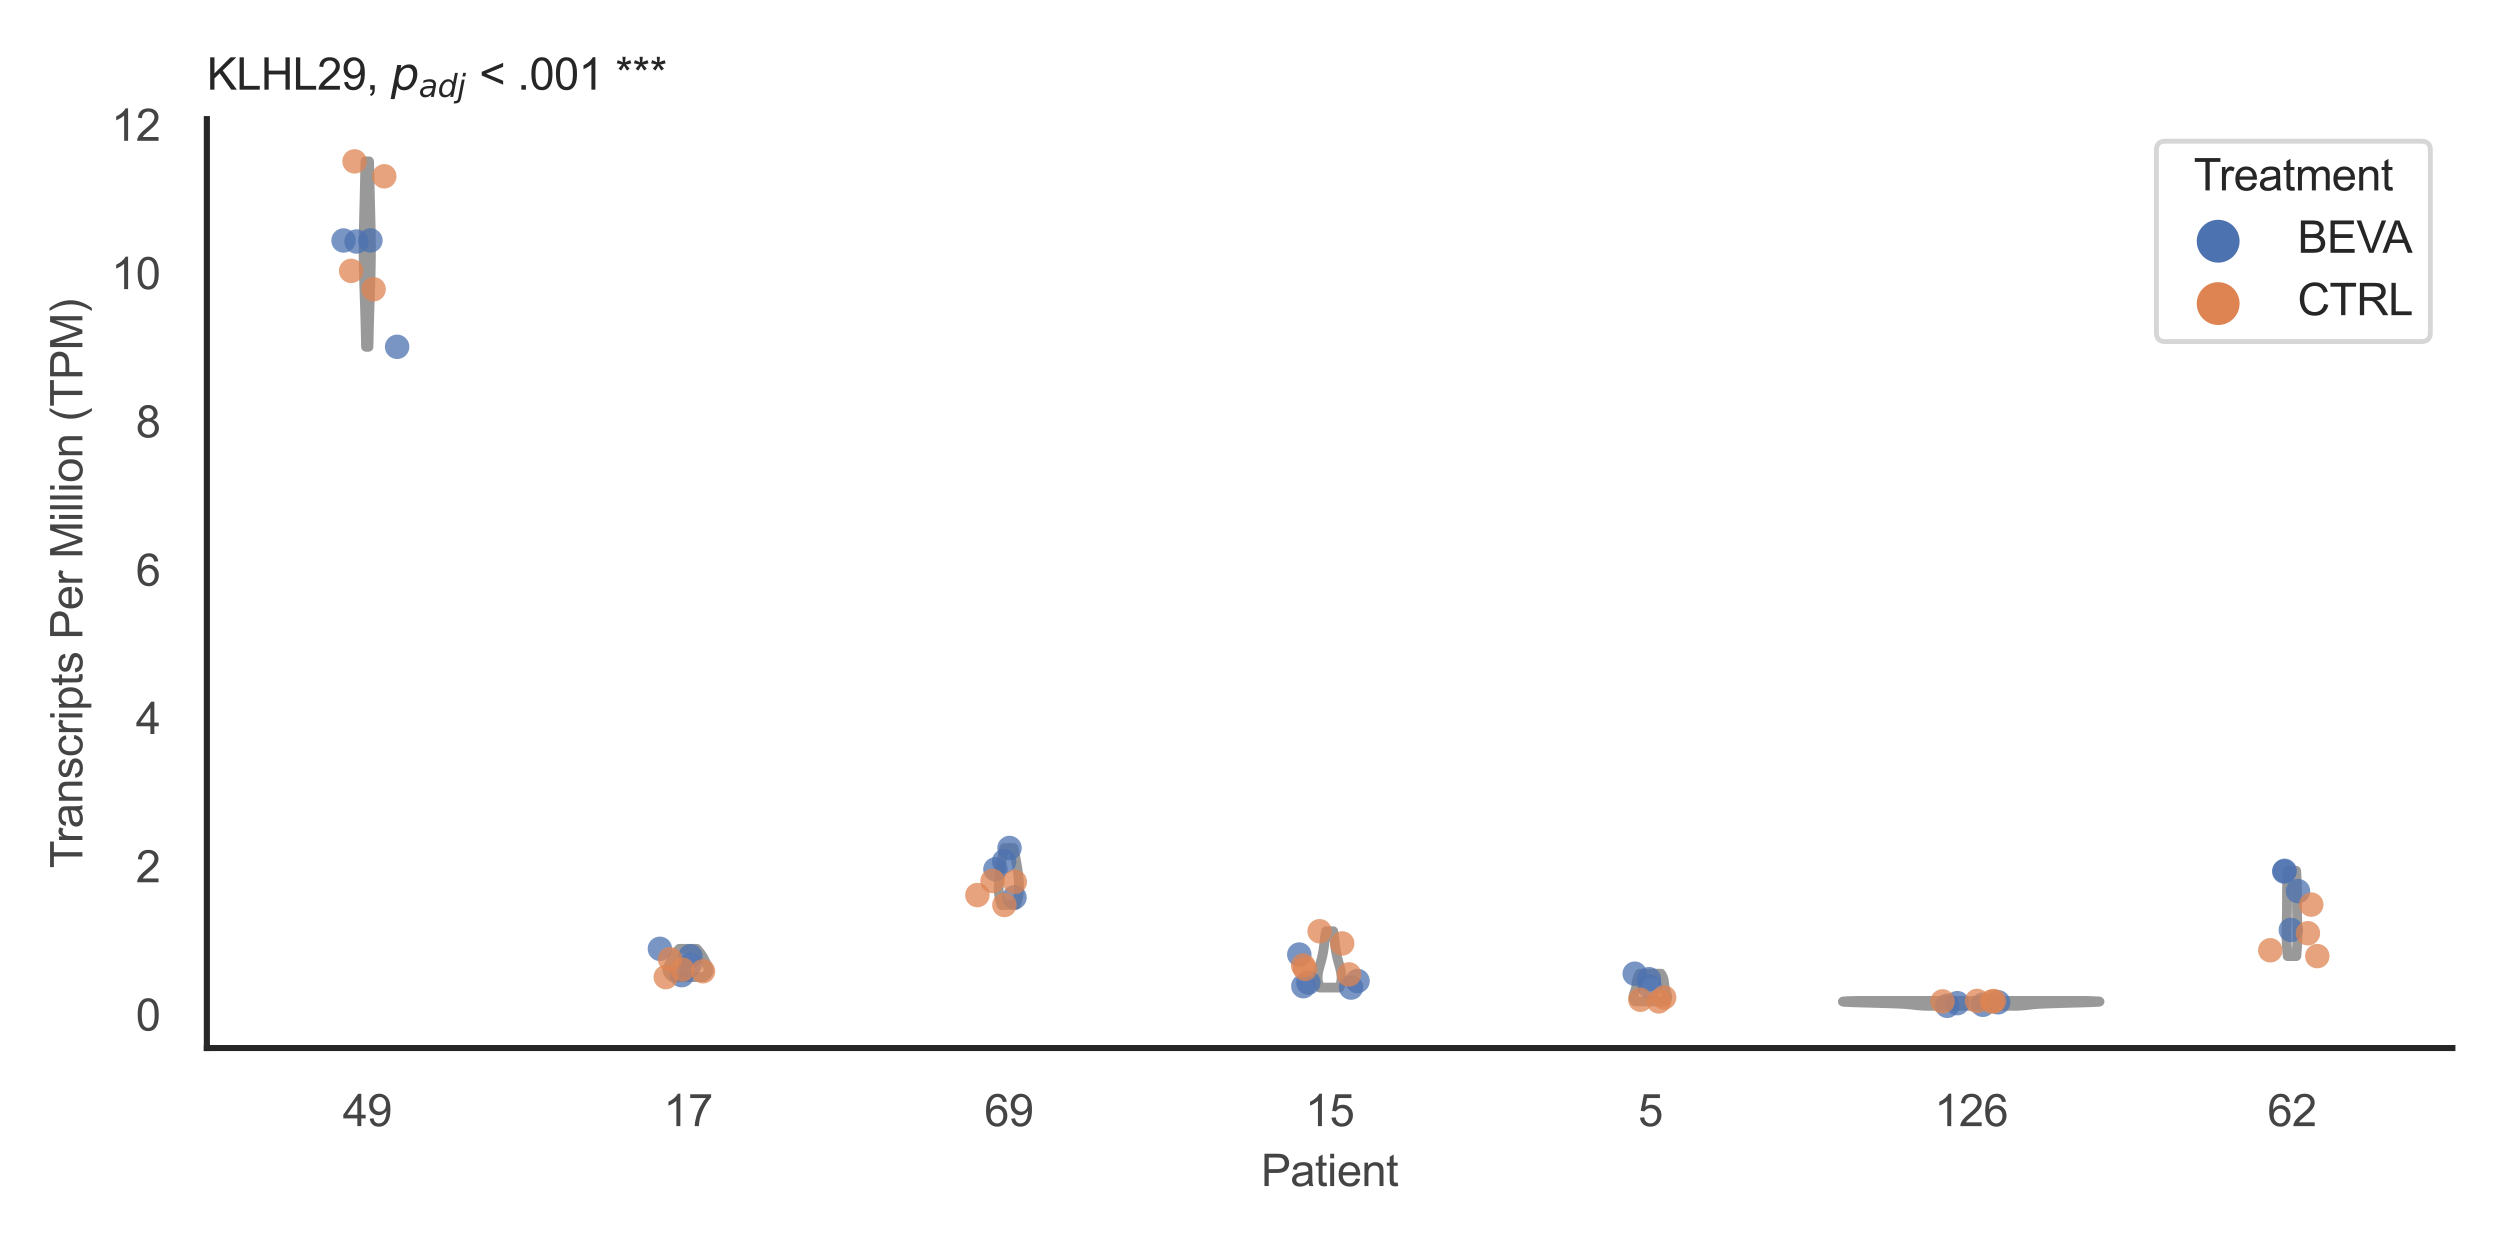 <?xml version="1.0" encoding="utf-8" standalone="no"?>
<!DOCTYPE svg PUBLIC "-//W3C//DTD SVG 1.1//EN"
  "http://www.w3.org/Graphics/SVG/1.1/DTD/svg11.dtd">
<svg xmlns:xlink="http://www.w3.org/1999/xlink" width="510.236pt" height="255.118pt" viewBox="0 0 510.236 255.118" xmlns="http://www.w3.org/2000/svg" version="1.1">
 <defs>
  <style type="text/css">*{stroke-linejoin: round; stroke-linecap: butt}</style>
 </defs>
 <g id="figure_1">
  <g id="patch_1">
   <path d="M 0 255.118 
L 510.236 255.118 
L 510.236 0 
L 0 0 
z
" style="fill: #ffffff"/>
  </g>
  <g id="axes_1">
   <g id="patch_2">
    <path d="M 42.22 213.898 
L 500.516 213.898 
L 500.516 24.32 
L 42.22 24.32 
z
" style="fill: #ffffff"/>
   </g>
   <g id="matplotlib.axis_1">
    <g id="xtick_1">
     <g id="text_1">
      <!-- 49 -->
      <g style="fill: #444444" transform="translate(69.951 229.84)scale(0.09 -0.09)">
       <defs>
        <path id="ArialMT-34" d="M 2069 0 
L 2069 1097 
L 81 1097 
L 81 1613 
L 2172 4581 
L 2631 4581 
L 2631 1613 
L 3250 1613 
L 3250 1097 
L 2631 1097 
L 2631 0 
L 2069 0 
z
M 2069 1613 
L 2069 3678 
L 634 1613 
L 2069 1613 
z
" transform="scale(0.016)"/>
        <path id="ArialMT-39" d="M 350 1059 
L 891 1109 
Q 959 728 1153 556 
Q 1347 384 1650 384 
Q 1909 384 2104 503 
Q 2300 622 2425 820 
Q 2550 1019 2634 1356 
Q 2719 1694 2719 2044 
Q 2719 2081 2716 2156 
Q 2547 1888 2255 1720 
Q 1963 1553 1622 1553 
Q 1053 1553 659 1965 
Q 266 2378 266 3053 
Q 266 3750 677 4175 
Q 1088 4600 1706 4600 
Q 2153 4600 2523 4359 
Q 2894 4119 3086 3673 
Q 3278 3228 3278 2384 
Q 3278 1506 3087 986 
Q 2897 466 2520 194 
Q 2144 -78 1638 -78 
Q 1100 -78 759 220 
Q 419 519 350 1059 
z
M 2653 3081 
Q 2653 3566 2395 3850 
Q 2138 4134 1775 4134 
Q 1400 4134 1122 3828 
Q 844 3522 844 3034 
Q 844 2597 1108 2323 
Q 1372 2050 1759 2050 
Q 2150 2050 2401 2323 
Q 2653 2597 2653 3081 
z
" transform="scale(0.016)"/>
       </defs>
       <use xlink:href="#ArialMT-34"/>
       <use xlink:href="#ArialMT-39" x="55.615"/>
      </g>
     </g>
    </g>
    <g id="xtick_2">
     <g id="text_2">
      <!-- 17 -->
      <g style="fill: #444444" transform="translate(135.421 229.84)scale(0.09 -0.09)">
       <defs>
        <path id="ArialMT-31" d="M 2384 0 
L 1822 0 
L 1822 3584 
Q 1619 3391 1289 3197 
Q 959 3003 697 2906 
L 697 3450 
Q 1169 3672 1522 3987 
Q 1875 4303 2022 4600 
L 2384 4600 
L 2384 0 
z
" transform="scale(0.016)"/>
        <path id="ArialMT-37" d="M 303 3981 
L 303 4522 
L 3269 4522 
L 3269 4084 
Q 2831 3619 2401 2847 
Q 1972 2075 1738 1259 
Q 1569 684 1522 0 
L 944 0 
Q 953 541 1156 1306 
Q 1359 2072 1739 2783 
Q 2119 3494 2547 3981 
L 303 3981 
z
" transform="scale(0.016)"/>
       </defs>
       <use xlink:href="#ArialMT-31"/>
       <use xlink:href="#ArialMT-37" x="55.615"/>
      </g>
     </g>
    </g>
    <g id="xtick_3">
     <g id="text_3">
      <!-- 69 -->
      <g style="fill: #444444" transform="translate(200.892 229.84)scale(0.09 -0.09)">
       <defs>
        <path id="ArialMT-36" d="M 3184 3459 
L 2625 3416 
Q 2550 3747 2413 3897 
Q 2184 4138 1850 4138 
Q 1581 4138 1378 3988 
Q 1113 3794 959 3422 
Q 806 3050 800 2363 
Q 1003 2672 1297 2822 
Q 1591 2972 1913 2972 
Q 2475 2972 2870 2558 
Q 3266 2144 3266 1488 
Q 3266 1056 3080 686 
Q 2894 316 2569 119 
Q 2244 -78 1831 -78 
Q 1128 -78 684 439 
Q 241 956 241 2144 
Q 241 3472 731 4075 
Q 1159 4600 1884 4600 
Q 2425 4600 2770 4297 
Q 3116 3994 3184 3459 
z
M 888 1484 
Q 888 1194 1011 928 
Q 1134 663 1356 523 
Q 1578 384 1822 384 
Q 2178 384 2434 671 
Q 2691 959 2691 1453 
Q 2691 1928 2437 2201 
Q 2184 2475 1800 2475 
Q 1419 2475 1153 2201 
Q 888 1928 888 1484 
z
" transform="scale(0.016)"/>
       </defs>
       <use xlink:href="#ArialMT-36"/>
       <use xlink:href="#ArialMT-39" x="55.615"/>
      </g>
     </g>
    </g>
    <g id="xtick_4">
     <g id="text_4">
      <!-- 15 -->
      <g style="fill: #444444" transform="translate(266.363 229.84)scale(0.09 -0.09)">
       <defs>
        <path id="ArialMT-35" d="M 266 1200 
L 856 1250 
Q 922 819 1161 601 
Q 1400 384 1738 384 
Q 2144 384 2425 690 
Q 2706 997 2706 1503 
Q 2706 1984 2436 2262 
Q 2166 2541 1728 2541 
Q 1456 2541 1237 2417 
Q 1019 2294 894 2097 
L 366 2166 
L 809 4519 
L 3088 4519 
L 3088 3981 
L 1259 3981 
L 1013 2750 
Q 1425 3038 1878 3038 
Q 2478 3038 2890 2622 
Q 3303 2206 3303 1553 
Q 3303 931 2941 478 
Q 2500 -78 1738 -78 
Q 1113 -78 717 272 
Q 322 622 266 1200 
z
" transform="scale(0.016)"/>
       </defs>
       <use xlink:href="#ArialMT-31"/>
       <use xlink:href="#ArialMT-35" x="55.615"/>
      </g>
     </g>
    </g>
    <g id="xtick_5">
     <g id="text_5">
      <!-- 5 -->
      <g style="fill: #444444" transform="translate(334.337 229.84)scale(0.09 -0.09)">
       <use xlink:href="#ArialMT-35"/>
      </g>
     </g>
    </g>
    <g id="xtick_6">
     <g id="text_6">
      <!-- 126 -->
      <g style="fill: #444444" transform="translate(394.803 229.84)scale(0.09 -0.09)">
       <defs>
        <path id="ArialMT-32" d="M 3222 541 
L 3222 0 
L 194 0 
Q 188 203 259 391 
Q 375 700 629 1000 
Q 884 1300 1366 1694 
Q 2113 2306 2375 2664 
Q 2638 3022 2638 3341 
Q 2638 3675 2398 3904 
Q 2159 4134 1775 4134 
Q 1369 4134 1125 3890 
Q 881 3647 878 3216 
L 300 3275 
Q 359 3922 746 4261 
Q 1134 4600 1788 4600 
Q 2447 4600 2831 4234 
Q 3216 3869 3216 3328 
Q 3216 3053 3103 2787 
Q 2991 2522 2730 2228 
Q 2469 1934 1863 1422 
Q 1356 997 1212 845 
Q 1069 694 975 541 
L 3222 541 
z
" transform="scale(0.016)"/>
       </defs>
       <use xlink:href="#ArialMT-31"/>
       <use xlink:href="#ArialMT-32" x="55.615"/>
       <use xlink:href="#ArialMT-36" x="111.23"/>
      </g>
     </g>
    </g>
    <g id="xtick_7">
     <g id="text_7">
      <!-- 62 -->
      <g style="fill: #444444" transform="translate(462.776 229.84)scale(0.09 -0.09)">
       <use xlink:href="#ArialMT-36"/>
       <use xlink:href="#ArialMT-32" x="55.615"/>
      </g>
     </g>
    </g>
    <g id="text_8">
     <!-- Patient -->
     <g style="fill: #444444" transform="translate(257.359 242.071)scale(0.09 -0.09)">
      <defs>
       <path id="ArialMT-50" d="M 494 0 
L 494 4581 
L 2222 4581 
Q 2678 4581 2919 4538 
Q 3256 4481 3484 4323 
Q 3713 4166 3852 3881 
Q 3991 3597 3991 3256 
Q 3991 2672 3619 2267 
Q 3247 1863 2275 1863 
L 1100 1863 
L 1100 0 
L 494 0 
z
M 1100 2403 
L 2284 2403 
Q 2872 2403 3119 2622 
Q 3366 2841 3366 3238 
Q 3366 3525 3220 3729 
Q 3075 3934 2838 4000 
Q 2684 4041 2272 4041 
L 1100 4041 
L 1100 2403 
z
" transform="scale(0.016)"/>
       <path id="ArialMT-61" d="M 2588 409 
Q 2275 144 1986 34 
Q 1697 -75 1366 -75 
Q 819 -75 525 192 
Q 231 459 231 875 
Q 231 1119 342 1320 
Q 453 1522 633 1644 
Q 813 1766 1038 1828 
Q 1203 1872 1538 1913 
Q 2219 1994 2541 2106 
Q 2544 2222 2544 2253 
Q 2544 2597 2384 2738 
Q 2169 2928 1744 2928 
Q 1347 2928 1158 2789 
Q 969 2650 878 2297 
L 328 2372 
Q 403 2725 575 2942 
Q 747 3159 1072 3276 
Q 1397 3394 1825 3394 
Q 2250 3394 2515 3294 
Q 2781 3194 2906 3042 
Q 3031 2891 3081 2659 
Q 3109 2516 3109 2141 
L 3109 1391 
Q 3109 606 3145 398 
Q 3181 191 3288 0 
L 2700 0 
Q 2613 175 2588 409 
z
M 2541 1666 
Q 2234 1541 1622 1453 
Q 1275 1403 1131 1340 
Q 988 1278 909 1158 
Q 831 1038 831 891 
Q 831 666 1001 516 
Q 1172 366 1500 366 
Q 1825 366 2078 508 
Q 2331 650 2450 897 
Q 2541 1088 2541 1459 
L 2541 1666 
z
" transform="scale(0.016)"/>
       <path id="ArialMT-74" d="M 1650 503 
L 1731 6 
Q 1494 -44 1306 -44 
Q 1000 -44 831 53 
Q 663 150 594 308 
Q 525 466 525 972 
L 525 2881 
L 113 2881 
L 113 3319 
L 525 3319 
L 525 4141 
L 1084 4478 
L 1084 3319 
L 1650 3319 
L 1650 2881 
L 1084 2881 
L 1084 941 
Q 1084 700 1114 631 
Q 1144 563 1211 522 
Q 1278 481 1403 481 
Q 1497 481 1650 503 
z
" transform="scale(0.016)"/>
       <path id="ArialMT-69" d="M 425 3934 
L 425 4581 
L 988 4581 
L 988 3934 
L 425 3934 
z
M 425 0 
L 425 3319 
L 988 3319 
L 988 0 
L 425 0 
z
" transform="scale(0.016)"/>
       <path id="ArialMT-65" d="M 2694 1069 
L 3275 997 
Q 3138 488 2766 206 
Q 2394 -75 1816 -75 
Q 1088 -75 661 373 
Q 234 822 234 1631 
Q 234 2469 665 2931 
Q 1097 3394 1784 3394 
Q 2450 3394 2872 2941 
Q 3294 2488 3294 1666 
Q 3294 1616 3291 1516 
L 816 1516 
Q 847 969 1125 678 
Q 1403 388 1819 388 
Q 2128 388 2347 550 
Q 2566 713 2694 1069 
z
M 847 1978 
L 2700 1978 
Q 2663 2397 2488 2606 
Q 2219 2931 1791 2931 
Q 1403 2931 1139 2672 
Q 875 2413 847 1978 
z
" transform="scale(0.016)"/>
       <path id="ArialMT-6e" d="M 422 0 
L 422 3319 
L 928 3319 
L 928 2847 
Q 1294 3394 1984 3394 
Q 2284 3394 2536 3286 
Q 2788 3178 2913 3003 
Q 3038 2828 3088 2588 
Q 3119 2431 3119 2041 
L 3119 0 
L 2556 0 
L 2556 2019 
Q 2556 2363 2490 2533 
Q 2425 2703 2258 2804 
Q 2091 2906 1866 2906 
Q 1506 2906 1245 2678 
Q 984 2450 984 1813 
L 984 0 
L 422 0 
z
" transform="scale(0.016)"/>
      </defs>
      <use xlink:href="#ArialMT-50"/>
      <use xlink:href="#ArialMT-61" x="66.699"/>
      <use xlink:href="#ArialMT-74" x="122.314"/>
      <use xlink:href="#ArialMT-69" x="150.098"/>
      <use xlink:href="#ArialMT-65" x="172.314"/>
      <use xlink:href="#ArialMT-6e" x="227.93"/>
      <use xlink:href="#ArialMT-74" x="283.545"/>
     </g>
    </g>
   </g>
   <g id="matplotlib.axis_2">
    <g id="ytick_1">
     <g id="text_9">
      <!-- 0 -->
      <g style="fill: #444444" transform="translate(27.715 210.338)scale(0.09 -0.09)">
       <defs>
        <path id="ArialMT-30" d="M 266 2259 
Q 266 3072 433 3567 
Q 600 4063 929 4331 
Q 1259 4600 1759 4600 
Q 2128 4600 2406 4451 
Q 2684 4303 2865 4023 
Q 3047 3744 3150 3342 
Q 3253 2941 3253 2259 
Q 3253 1453 3087 958 
Q 2922 463 2592 192 
Q 2263 -78 1759 -78 
Q 1097 -78 719 397 
Q 266 969 266 2259 
z
M 844 2259 
Q 844 1131 1108 757 
Q 1372 384 1759 384 
Q 2147 384 2411 759 
Q 2675 1134 2675 2259 
Q 2675 3391 2411 3762 
Q 2147 4134 1753 4134 
Q 1366 4134 1134 3806 
Q 844 3388 844 2259 
z
" transform="scale(0.016)"/>
       </defs>
       <use xlink:href="#ArialMT-30"/>
      </g>
     </g>
    </g>
    <g id="ytick_2">
     <g id="text_10">
      <!-- 2 -->
      <g style="fill: #444444" transform="translate(27.715 180.071)scale(0.09 -0.09)">
       <use xlink:href="#ArialMT-32"/>
      </g>
     </g>
    </g>
    <g id="ytick_3">
     <g id="text_11">
      <!-- 4 -->
      <g style="fill: #444444" transform="translate(27.715 149.805)scale(0.09 -0.09)">
       <use xlink:href="#ArialMT-34"/>
      </g>
     </g>
    </g>
    <g id="ytick_4">
     <g id="text_12">
      <!-- 6 -->
      <g style="fill: #444444" transform="translate(27.715 119.538)scale(0.09 -0.09)">
       <use xlink:href="#ArialMT-36"/>
      </g>
     </g>
    </g>
    <g id="ytick_5">
     <g id="text_13">
      <!-- 8 -->
      <g style="fill: #444444" transform="translate(27.715 89.271)scale(0.09 -0.09)">
       <defs>
        <path id="ArialMT-38" d="M 1131 2484 
Q 781 2613 612 2850 
Q 444 3088 444 3419 
Q 444 3919 803 4259 
Q 1163 4600 1759 4600 
Q 2359 4600 2725 4251 
Q 3091 3903 3091 3403 
Q 3091 3084 2923 2848 
Q 2756 2613 2416 2484 
Q 2838 2347 3058 2040 
Q 3278 1734 3278 1309 
Q 3278 722 2862 322 
Q 2447 -78 1769 -78 
Q 1091 -78 675 323 
Q 259 725 259 1325 
Q 259 1772 486 2073 
Q 713 2375 1131 2484 
z
M 1019 3438 
Q 1019 3113 1228 2906 
Q 1438 2700 1772 2700 
Q 2097 2700 2305 2904 
Q 2513 3109 2513 3406 
Q 2513 3716 2298 3927 
Q 2084 4138 1766 4138 
Q 1444 4138 1231 3931 
Q 1019 3725 1019 3438 
z
M 838 1322 
Q 838 1081 952 856 
Q 1066 631 1291 507 
Q 1516 384 1775 384 
Q 2178 384 2440 643 
Q 2703 903 2703 1303 
Q 2703 1709 2433 1975 
Q 2163 2241 1756 2241 
Q 1359 2241 1098 1978 
Q 838 1716 838 1322 
z
" transform="scale(0.016)"/>
       </defs>
       <use xlink:href="#ArialMT-38"/>
      </g>
     </g>
    </g>
    <g id="ytick_6">
     <g id="text_14">
      <!-- 10 -->
      <g style="fill: #444444" transform="translate(22.71 59.004)scale(0.09 -0.09)">
       <use xlink:href="#ArialMT-31"/>
       <use xlink:href="#ArialMT-30" x="55.615"/>
      </g>
     </g>
    </g>
    <g id="ytick_7">
     <g id="text_15">
      <!-- 12 -->
      <g style="fill: #444444" transform="translate(22.71 28.737)scale(0.09 -0.09)">
       <use xlink:href="#ArialMT-31"/>
       <use xlink:href="#ArialMT-32" x="55.615"/>
      </g>
     </g>
    </g>
    <g id="text_16">
     <!-- Transcripts Per Million (TPM) -->
     <g style="fill: #444444" transform="translate(16.816 177.194)rotate(-90)scale(0.09 -0.09)">
      <defs>
       <path id="ArialMT-54" d="M 1659 0 
L 1659 4041 
L 150 4041 
L 150 4581 
L 3781 4581 
L 3781 4041 
L 2266 4041 
L 2266 0 
L 1659 0 
z
" transform="scale(0.016)"/>
       <path id="ArialMT-72" d="M 416 0 
L 416 3319 
L 922 3319 
L 922 2816 
Q 1116 3169 1280 3281 
Q 1444 3394 1641 3394 
Q 1925 3394 2219 3213 
L 2025 2691 
Q 1819 2813 1613 2813 
Q 1428 2813 1281 2702 
Q 1134 2591 1072 2394 
Q 978 2094 978 1738 
L 978 0 
L 416 0 
z
" transform="scale(0.016)"/>
       <path id="ArialMT-73" d="M 197 991 
L 753 1078 
Q 800 744 1014 566 
Q 1228 388 1613 388 
Q 2000 388 2187 545 
Q 2375 703 2375 916 
Q 2375 1106 2209 1216 
Q 2094 1291 1634 1406 
Q 1016 1563 777 1677 
Q 538 1791 414 1992 
Q 291 2194 291 2438 
Q 291 2659 392 2848 
Q 494 3038 669 3163 
Q 800 3259 1026 3326 
Q 1253 3394 1513 3394 
Q 1903 3394 2198 3281 
Q 2494 3169 2634 2976 
Q 2775 2784 2828 2463 
L 2278 2388 
Q 2241 2644 2061 2787 
Q 1881 2931 1553 2931 
Q 1166 2931 1000 2803 
Q 834 2675 834 2503 
Q 834 2394 903 2306 
Q 972 2216 1119 2156 
Q 1203 2125 1616 2013 
Q 2213 1853 2448 1751 
Q 2684 1650 2818 1456 
Q 2953 1263 2953 975 
Q 2953 694 2789 445 
Q 2625 197 2315 61 
Q 2006 -75 1616 -75 
Q 969 -75 630 194 
Q 291 463 197 991 
z
" transform="scale(0.016)"/>
       <path id="ArialMT-63" d="M 2588 1216 
L 3141 1144 
Q 3050 572 2676 248 
Q 2303 -75 1759 -75 
Q 1078 -75 664 370 
Q 250 816 250 1647 
Q 250 2184 428 2587 
Q 606 2991 970 3192 
Q 1334 3394 1763 3394 
Q 2303 3394 2647 3120 
Q 2991 2847 3088 2344 
L 2541 2259 
Q 2463 2594 2264 2762 
Q 2066 2931 1784 2931 
Q 1359 2931 1093 2626 
Q 828 2322 828 1663 
Q 828 994 1084 691 
Q 1341 388 1753 388 
Q 2084 388 2306 591 
Q 2528 794 2588 1216 
z
" transform="scale(0.016)"/>
       <path id="ArialMT-70" d="M 422 -1272 
L 422 3319 
L 934 3319 
L 934 2888 
Q 1116 3141 1344 3267 
Q 1572 3394 1897 3394 
Q 2322 3394 2647 3175 
Q 2972 2956 3137 2557 
Q 3303 2159 3303 1684 
Q 3303 1175 3120 767 
Q 2938 359 2589 142 
Q 2241 -75 1856 -75 
Q 1575 -75 1351 44 
Q 1128 163 984 344 
L 984 -1272 
L 422 -1272 
z
M 931 1641 
Q 931 1000 1190 694 
Q 1450 388 1819 388 
Q 2194 388 2461 705 
Q 2728 1022 2728 1688 
Q 2728 2322 2467 2637 
Q 2206 2953 1844 2953 
Q 1484 2953 1207 2617 
Q 931 2281 931 1641 
z
" transform="scale(0.016)"/>
       <path id="ArialMT-20" transform="scale(0.016)"/>
       <path id="ArialMT-4d" d="M 475 0 
L 475 4581 
L 1388 4581 
L 2472 1338 
Q 2622 884 2691 659 
Q 2769 909 2934 1394 
L 4031 4581 
L 4847 4581 
L 4847 0 
L 4263 0 
L 4263 3834 
L 2931 0 
L 2384 0 
L 1059 3900 
L 1059 0 
L 475 0 
z
" transform="scale(0.016)"/>
       <path id="ArialMT-6c" d="M 409 0 
L 409 4581 
L 972 4581 
L 972 0 
L 409 0 
z
" transform="scale(0.016)"/>
       <path id="ArialMT-6f" d="M 213 1659 
Q 213 2581 725 3025 
Q 1153 3394 1769 3394 
Q 2453 3394 2887 2945 
Q 3322 2497 3322 1706 
Q 3322 1066 3130 698 
Q 2938 331 2570 128 
Q 2203 -75 1769 -75 
Q 1072 -75 642 372 
Q 213 819 213 1659 
z
M 791 1659 
Q 791 1022 1069 705 
Q 1347 388 1769 388 
Q 2188 388 2466 706 
Q 2744 1025 2744 1678 
Q 2744 2294 2464 2611 
Q 2184 2928 1769 2928 
Q 1347 2928 1069 2612 
Q 791 2297 791 1659 
z
" transform="scale(0.016)"/>
       <path id="ArialMT-28" d="M 1497 -1347 
Q 1031 -759 709 28 
Q 388 816 388 1659 
Q 388 2403 628 3084 
Q 909 3875 1497 4659 
L 1900 4659 
Q 1522 4009 1400 3731 
Q 1209 3300 1100 2831 
Q 966 2247 966 1656 
Q 966 153 1900 -1347 
L 1497 -1347 
z
" transform="scale(0.016)"/>
       <path id="ArialMT-29" d="M 791 -1347 
L 388 -1347 
Q 1322 153 1322 1656 
Q 1322 2244 1188 2822 
Q 1081 3291 891 3722 
Q 769 4003 388 4659 
L 791 4659 
Q 1378 3875 1659 3084 
Q 1900 2403 1900 1659 
Q 1900 816 1576 28 
Q 1253 -759 791 -1347 
z
" transform="scale(0.016)"/>
      </defs>
      <use xlink:href="#ArialMT-54"/>
      <use xlink:href="#ArialMT-72" x="57.334"/>
      <use xlink:href="#ArialMT-61" x="90.635"/>
      <use xlink:href="#ArialMT-6e" x="146.25"/>
      <use xlink:href="#ArialMT-73" x="201.865"/>
      <use xlink:href="#ArialMT-63" x="251.865"/>
      <use xlink:href="#ArialMT-72" x="301.865"/>
      <use xlink:href="#ArialMT-69" x="335.166"/>
      <use xlink:href="#ArialMT-70" x="357.383"/>
      <use xlink:href="#ArialMT-74" x="412.998"/>
      <use xlink:href="#ArialMT-73" x="440.781"/>
      <use xlink:href="#ArialMT-20" x="490.781"/>
      <use xlink:href="#ArialMT-50" x="518.564"/>
      <use xlink:href="#ArialMT-65" x="585.264"/>
      <use xlink:href="#ArialMT-72" x="640.879"/>
      <use xlink:href="#ArialMT-20" x="674.18"/>
      <use xlink:href="#ArialMT-4d" x="701.963"/>
      <use xlink:href="#ArialMT-69" x="785.264"/>
      <use xlink:href="#ArialMT-6c" x="807.48"/>
      <use xlink:href="#ArialMT-6c" x="829.697"/>
      <use xlink:href="#ArialMT-69" x="851.914"/>
      <use xlink:href="#ArialMT-6f" x="874.131"/>
      <use xlink:href="#ArialMT-6e" x="929.746"/>
      <use xlink:href="#ArialMT-20" x="985.361"/>
      <use xlink:href="#ArialMT-28" x="1013.145"/>
      <use xlink:href="#ArialMT-54" x="1046.445"/>
      <use xlink:href="#ArialMT-50" x="1107.529"/>
      <use xlink:href="#ArialMT-4d" x="1174.229"/>
      <use xlink:href="#ArialMT-29" x="1257.529"/>
     </g>
    </g>
   </g>
   <g id="PolyCollection_1">
    <defs>
     <path id="m8f3f5f35d5" d="M 75.206 -184.336 
L 74.705 -184.336 
L 74.697 -184.718 
L 74.689 -185.1 
L 74.681 -185.483 
L 74.673 -185.865 
L 74.665 -186.247 
L 74.656 -186.63 
L 74.648 -187.012 
L 74.639 -187.394 
L 74.629 -187.776 
L 74.62 -188.159 
L 74.61 -188.541 
L 74.601 -188.923 
L 74.59 -189.305 
L 74.58 -189.688 
L 74.569 -190.07 
L 74.558 -190.452 
L 74.547 -190.835 
L 74.535 -191.217 
L 74.523 -191.599 
L 74.511 -191.981 
L 74.499 -192.364 
L 74.487 -192.746 
L 74.474 -193.128 
L 74.461 -193.51 
L 74.448 -193.893 
L 74.435 -194.275 
L 74.421 -194.657 
L 74.408 -195.04 
L 74.395 -195.422 
L 74.382 -195.804 
L 74.369 -196.186 
L 74.356 -196.569 
L 74.343 -196.951 
L 74.331 -197.333 
L 74.319 -197.715 
L 74.307 -198.098 
L 74.296 -198.48 
L 74.285 -198.862 
L 74.275 -199.245 
L 74.265 -199.627 
L 74.256 -200.009 
L 74.248 -200.391 
L 74.24 -200.774 
L 74.233 -201.156 
L 74.227 -201.538 
L 74.222 -201.92 
L 74.217 -202.303 
L 74.213 -202.685 
L 74.211 -203.067 
L 74.209 -203.45 
L 74.208 -203.832 
L 74.208 -204.214 
L 74.208 -204.596 
L 74.21 -204.979 
L 74.212 -205.361 
L 74.216 -205.743 
L 74.22 -206.125 
L 74.224 -206.508 
L 74.23 -206.89 
L 74.236 -207.272 
L 74.242 -207.655 
L 74.25 -208.037 
L 74.257 -208.419 
L 74.266 -208.801 
L 74.274 -209.184 
L 74.283 -209.566 
L 74.292 -209.948 
L 74.302 -210.33 
L 74.311 -210.713 
L 74.321 -211.095 
L 74.331 -211.477 
L 74.341 -211.86 
L 74.351 -212.242 
L 74.36 -212.624 
L 74.37 -213.006 
L 74.38 -213.389 
L 74.39 -213.771 
L 74.399 -214.153 
L 74.408 -214.535 
L 74.418 -214.918 
L 74.427 -215.3 
L 74.436 -215.682 
L 74.445 -216.065 
L 74.453 -216.447 
L 74.462 -216.829 
L 74.47 -217.211 
L 74.479 -217.594 
L 74.487 -217.976 
L 74.496 -218.358 
L 74.504 -218.74 
L 74.512 -219.123 
L 74.521 -219.505 
L 74.529 -219.887 
L 74.538 -220.27 
L 74.546 -220.652 
L 74.555 -221.034 
L 74.564 -221.416 
L 74.573 -221.799 
L 74.582 -222.181 
L 75.329 -222.181 
L 75.329 -222.181 
L 75.338 -221.799 
L 75.347 -221.416 
L 75.356 -221.034 
L 75.365 -220.652 
L 75.373 -220.27 
L 75.382 -219.887 
L 75.39 -219.505 
L 75.399 -219.123 
L 75.407 -218.74 
L 75.415 -218.358 
L 75.424 -217.976 
L 75.432 -217.594 
L 75.44 -217.211 
L 75.449 -216.829 
L 75.458 -216.447 
L 75.466 -216.065 
L 75.475 -215.682 
L 75.484 -215.3 
L 75.493 -214.918 
L 75.502 -214.535 
L 75.512 -214.153 
L 75.521 -213.771 
L 75.531 -213.389 
L 75.541 -213.006 
L 75.551 -212.624 
L 75.56 -212.242 
L 75.57 -211.86 
L 75.58 -211.477 
L 75.59 -211.095 
L 75.6 -210.713 
L 75.609 -210.33 
L 75.619 -209.948 
L 75.628 -209.566 
L 75.637 -209.184 
L 75.645 -208.801 
L 75.654 -208.419 
L 75.661 -208.037 
L 75.668 -207.655 
L 75.675 -207.272 
L 75.681 -206.89 
L 75.687 -206.508 
L 75.691 -206.125 
L 75.695 -205.743 
L 75.698 -205.361 
L 75.701 -204.979 
L 75.702 -204.596 
L 75.703 -204.214 
L 75.703 -203.832 
L 75.702 -203.45 
L 75.7 -203.067 
L 75.697 -202.685 
L 75.694 -202.303 
L 75.689 -201.92 
L 75.684 -201.538 
L 75.678 -201.156 
L 75.671 -200.774 
L 75.663 -200.391 
L 75.655 -200.009 
L 75.646 -199.627 
L 75.636 -199.245 
L 75.626 -198.862 
L 75.615 -198.48 
L 75.604 -198.098 
L 75.592 -197.715 
L 75.58 -197.333 
L 75.568 -196.951 
L 75.555 -196.569 
L 75.542 -196.186 
L 75.529 -195.804 
L 75.516 -195.422 
L 75.503 -195.04 
L 75.489 -194.657 
L 75.476 -194.275 
L 75.463 -193.893 
L 75.45 -193.51 
L 75.437 -193.128 
L 75.424 -192.746 
L 75.412 -192.364 
L 75.399 -191.981 
L 75.387 -191.599 
L 75.376 -191.217 
L 75.364 -190.835 
L 75.353 -190.452 
L 75.342 -190.07 
L 75.331 -189.688 
L 75.321 -189.305 
L 75.31 -188.923 
L 75.3 -188.541 
L 75.291 -188.159 
L 75.281 -187.776 
L 75.272 -187.394 
L 75.263 -187.012 
L 75.255 -186.63 
L 75.246 -186.247 
L 75.238 -185.865 
L 75.23 -185.483 
L 75.222 -185.1 
L 75.214 -184.718 
L 75.206 -184.336 
z
" style="stroke: #999999; stroke-width: 2"/>
    </defs>
    <g clip-path="url(#pb876c27f70)">
     <use xlink:href="#m8f3f5f35d5" x="0" y="255.118" style="fill: #ffffff; stroke: #999999; stroke-width: 2"/>
    </g>
   </g>
   <g id="PolyCollection_2">
    <defs>
     <path id="mf86b6801db" d="M 143.632 -55.695 
L 137.221 -55.695 
L 137.143 -55.753 
L 137.067 -55.812 
L 136.994 -55.87 
L 136.923 -55.928 
L 136.855 -55.987 
L 136.791 -56.045 
L 136.729 -56.103 
L 136.671 -56.162 
L 136.617 -56.22 
L 136.566 -56.278 
L 136.518 -56.337 
L 136.475 -56.395 
L 136.434 -56.453 
L 136.398 -56.512 
L 136.366 -56.57 
L 136.337 -56.628 
L 136.312 -56.687 
L 136.29 -56.745 
L 136.272 -56.803 
L 136.258 -56.862 
L 136.247 -56.92 
L 136.239 -56.978 
L 136.234 -57.037 
L 136.233 -57.095 
L 136.234 -57.153 
L 136.239 -57.212 
L 136.246 -57.27 
L 136.255 -57.328 
L 136.267 -57.387 
L 136.281 -57.445 
L 136.297 -57.503 
L 136.315 -57.561 
L 136.334 -57.62 
L 136.355 -57.678 
L 136.378 -57.736 
L 136.401 -57.795 
L 136.426 -57.853 
L 136.451 -57.911 
L 136.478 -57.97 
L 136.505 -58.028 
L 136.532 -58.086 
L 136.56 -58.145 
L 136.589 -58.203 
L 136.617 -58.261 
L 136.646 -58.32 
L 136.675 -58.378 
L 136.704 -58.436 
L 136.733 -58.495 
L 136.762 -58.553 
L 136.791 -58.611 
L 136.82 -58.67 
L 136.849 -58.728 
L 136.877 -58.786 
L 136.906 -58.845 
L 136.935 -58.903 
L 136.964 -58.961 
L 136.993 -59.02 
L 137.021 -59.078 
L 137.051 -59.136 
L 137.08 -59.195 
L 137.109 -59.253 
L 137.139 -59.311 
L 137.169 -59.37 
L 137.199 -59.428 
L 137.23 -59.486 
L 137.261 -59.545 
L 137.293 -59.603 
L 137.325 -59.661 
L 137.358 -59.72 
L 137.391 -59.778 
L 137.425 -59.836 
L 137.46 -59.895 
L 137.495 -59.953 
L 137.531 -60.011 
L 137.568 -60.07 
L 137.606 -60.128 
L 137.644 -60.186 
L 137.683 -60.245 
L 137.723 -60.303 
L 137.763 -60.361 
L 137.804 -60.42 
L 137.846 -60.478 
L 137.889 -60.536 
L 137.932 -60.595 
L 137.976 -60.653 
L 138.021 -60.711 
L 138.066 -60.77 
L 138.112 -60.828 
L 138.158 -60.886 
L 138.205 -60.945 
L 138.253 -61.003 
L 138.3 -61.061 
L 138.349 -61.12 
L 138.397 -61.178 
L 138.446 -61.236 
L 138.496 -61.295 
L 138.545 -61.353 
L 138.595 -61.411 
L 138.645 -61.47 
L 142.207 -61.47 
L 142.207 -61.47 
L 142.257 -61.411 
L 142.307 -61.353 
L 142.357 -61.295 
L 142.406 -61.236 
L 142.455 -61.178 
L 142.504 -61.12 
L 142.552 -61.061 
L 142.6 -61.003 
L 142.648 -60.945 
L 142.694 -60.886 
L 142.741 -60.828 
L 142.787 -60.77 
L 142.832 -60.711 
L 142.877 -60.653 
L 142.92 -60.595 
L 142.964 -60.536 
L 143.006 -60.478 
L 143.048 -60.42 
L 143.09 -60.361 
L 143.13 -60.303 
L 143.17 -60.245 
L 143.209 -60.186 
L 143.247 -60.128 
L 143.285 -60.07 
L 143.321 -60.011 
L 143.357 -59.953 
L 143.393 -59.895 
L 143.427 -59.836 
L 143.462 -59.778 
L 143.495 -59.72 
L 143.528 -59.661 
L 143.56 -59.603 
L 143.592 -59.545 
L 143.623 -59.486 
L 143.654 -59.428 
L 143.684 -59.37 
L 143.714 -59.311 
L 143.744 -59.253 
L 143.773 -59.195 
L 143.802 -59.136 
L 143.831 -59.078 
L 143.86 -59.02 
L 143.889 -58.961 
L 143.918 -58.903 
L 143.946 -58.845 
L 143.975 -58.786 
L 144.004 -58.728 
L 144.033 -58.67 
L 144.062 -58.611 
L 144.091 -58.553 
L 144.12 -58.495 
L 144.149 -58.436 
L 144.178 -58.378 
L 144.207 -58.32 
L 144.235 -58.261 
L 144.264 -58.203 
L 144.292 -58.145 
L 144.32 -58.086 
L 144.348 -58.028 
L 144.375 -57.97 
L 144.401 -57.911 
L 144.427 -57.853 
L 144.451 -57.795 
L 144.475 -57.736 
L 144.497 -57.678 
L 144.518 -57.62 
L 144.538 -57.561 
L 144.556 -57.503 
L 144.572 -57.445 
L 144.586 -57.387 
L 144.598 -57.328 
L 144.607 -57.27 
L 144.614 -57.212 
L 144.618 -57.153 
L 144.62 -57.095 
L 144.618 -57.037 
L 144.614 -56.978 
L 144.606 -56.92 
L 144.595 -56.862 
L 144.581 -56.803 
L 144.563 -56.745 
L 144.541 -56.687 
L 144.516 -56.628 
L 144.487 -56.57 
L 144.454 -56.512 
L 144.418 -56.453 
L 144.378 -56.395 
L 144.334 -56.337 
L 144.287 -56.278 
L 144.236 -56.22 
L 144.181 -56.162 
L 144.123 -56.103 
L 144.062 -56.045 
L 143.997 -55.987 
L 143.93 -55.928 
L 143.859 -55.87 
L 143.786 -55.812 
L 143.71 -55.753 
L 143.632 -55.695 
z
" style="stroke: #999999; stroke-width: 2"/>
    </defs>
    <g clip-path="url(#pb876c27f70)">
     <use xlink:href="#mf86b6801db" x="0" y="255.118" style="fill: #ffffff; stroke: #999999; stroke-width: 2"/>
    </g>
   </g>
   <g id="PolyCollection_3">
    <defs>
     <path id="m65749a4aa9" d="M 207.349 -70.42 
L 204.446 -70.42 
L 204.406 -70.537 
L 204.368 -70.654 
L 204.33 -70.772 
L 204.294 -70.889 
L 204.259 -71.007 
L 204.224 -71.124 
L 204.191 -71.242 
L 204.16 -71.359 
L 204.129 -71.476 
L 204.101 -71.594 
L 204.073 -71.711 
L 204.047 -71.829 
L 204.022 -71.946 
L 203.999 -72.064 
L 203.977 -72.181 
L 203.957 -72.298 
L 203.938 -72.416 
L 203.921 -72.533 
L 203.905 -72.651 
L 203.891 -72.768 
L 203.878 -72.886 
L 203.866 -73.003 
L 203.856 -73.12 
L 203.847 -73.238 
L 203.84 -73.355 
L 203.833 -73.473 
L 203.828 -73.59 
L 203.824 -73.708 
L 203.821 -73.825 
L 203.819 -73.943 
L 203.818 -74.06 
L 203.819 -74.177 
L 203.82 -74.295 
L 203.822 -74.412 
L 203.825 -74.53 
L 203.829 -74.647 
L 203.834 -74.765 
L 203.839 -74.882 
L 203.845 -74.999 
L 203.852 -75.117 
L 203.86 -75.234 
L 203.868 -75.352 
L 203.877 -75.469 
L 203.887 -75.587 
L 203.897 -75.704 
L 203.907 -75.821 
L 203.919 -75.939 
L 203.93 -76.056 
L 203.943 -76.174 
L 203.955 -76.291 
L 203.969 -76.409 
L 203.982 -76.526 
L 203.996 -76.643 
L 204.011 -76.761 
L 204.026 -76.878 
L 204.041 -76.996 
L 204.057 -77.113 
L 204.073 -77.231 
L 204.089 -77.348 
L 204.106 -77.466 
L 204.123 -77.583 
L 204.14 -77.7 
L 204.158 -77.818 
L 204.176 -77.935 
L 204.194 -78.053 
L 204.213 -78.17 
L 204.232 -78.288 
L 204.251 -78.405 
L 204.27 -78.522 
L 204.29 -78.64 
L 204.31 -78.757 
L 204.33 -78.875 
L 204.351 -78.992 
L 204.371 -79.11 
L 204.392 -79.227 
L 204.413 -79.344 
L 204.435 -79.462 
L 204.457 -79.579 
L 204.479 -79.697 
L 204.501 -79.814 
L 204.523 -79.932 
L 204.546 -80.049 
L 204.569 -80.166 
L 204.592 -80.284 
L 204.616 -80.401 
L 204.639 -80.519 
L 204.663 -80.636 
L 204.688 -80.754 
L 204.712 -80.871 
L 204.737 -80.989 
L 204.762 -81.106 
L 204.787 -81.223 
L 204.812 -81.341 
L 204.838 -81.458 
L 204.864 -81.576 
L 204.89 -81.693 
L 204.916 -81.811 
L 204.942 -81.928 
L 204.968 -82.045 
L 206.826 -82.045 
L 206.826 -82.045 
L 206.853 -81.928 
L 206.879 -81.811 
L 206.905 -81.693 
L 206.931 -81.576 
L 206.957 -81.458 
L 206.982 -81.341 
L 207.008 -81.223 
L 207.033 -81.106 
L 207.058 -80.989 
L 207.082 -80.871 
L 207.107 -80.754 
L 207.131 -80.636 
L 207.155 -80.519 
L 207.179 -80.401 
L 207.202 -80.284 
L 207.225 -80.166 
L 207.248 -80.049 
L 207.271 -79.932 
L 207.294 -79.814 
L 207.316 -79.697 
L 207.338 -79.579 
L 207.36 -79.462 
L 207.381 -79.344 
L 207.402 -79.227 
L 207.423 -79.11 
L 207.444 -78.992 
L 207.464 -78.875 
L 207.485 -78.757 
L 207.504 -78.64 
L 207.524 -78.522 
L 207.544 -78.405 
L 207.563 -78.288 
L 207.582 -78.17 
L 207.6 -78.053 
L 207.618 -77.935 
L 207.636 -77.818 
L 207.654 -77.7 
L 207.671 -77.583 
L 207.689 -77.466 
L 207.705 -77.348 
L 207.722 -77.231 
L 207.738 -77.113 
L 207.753 -76.996 
L 207.769 -76.878 
L 207.784 -76.761 
L 207.798 -76.643 
L 207.812 -76.526 
L 207.826 -76.409 
L 207.839 -76.291 
L 207.852 -76.174 
L 207.864 -76.056 
L 207.876 -75.939 
L 207.887 -75.821 
L 207.898 -75.704 
L 207.908 -75.587 
L 207.917 -75.469 
L 207.926 -75.352 
L 207.935 -75.234 
L 207.942 -75.117 
L 207.949 -74.999 
L 207.955 -74.882 
L 207.961 -74.765 
L 207.966 -74.647 
L 207.969 -74.53 
L 207.972 -74.412 
L 207.975 -74.295 
L 207.976 -74.177 
L 207.976 -74.06 
L 207.975 -73.943 
L 207.973 -73.825 
L 207.97 -73.708 
L 207.966 -73.59 
L 207.961 -73.473 
L 207.955 -73.355 
L 207.947 -73.238 
L 207.938 -73.12 
L 207.928 -73.003 
L 207.916 -72.886 
L 207.903 -72.768 
L 207.889 -72.651 
L 207.873 -72.533 
L 207.856 -72.416 
L 207.837 -72.298 
L 207.817 -72.181 
L 207.795 -72.064 
L 207.772 -71.946 
L 207.748 -71.829 
L 207.721 -71.711 
L 207.694 -71.594 
L 207.665 -71.476 
L 207.635 -71.359 
L 207.603 -71.242 
L 207.57 -71.124 
L 207.536 -71.007 
L 207.5 -70.889 
L 207.464 -70.772 
L 207.427 -70.654 
L 207.388 -70.537 
L 207.349 -70.42 
z
" style="stroke: #999999; stroke-width: 2"/>
    </defs>
    <g clip-path="url(#pb876c27f70)">
     <use xlink:href="#m65749a4aa9" x="0" y="255.118" style="fill: #ffffff; stroke: #999999; stroke-width: 2"/>
    </g>
   </g>
   <g id="PolyCollection_4">
    <defs>
     <path id="m64534c80e8" d="M 273.375 -53.558 
L 269.361 -53.558 
L 269.314 -53.674 
L 269.27 -53.79 
L 269.227 -53.906 
L 269.187 -54.022 
L 269.15 -54.139 
L 269.115 -54.255 
L 269.083 -54.371 
L 269.054 -54.487 
L 269.028 -54.603 
L 269.005 -54.719 
L 268.985 -54.835 
L 268.968 -54.952 
L 268.953 -55.068 
L 268.942 -55.184 
L 268.934 -55.3 
L 268.928 -55.416 
L 268.925 -55.532 
L 268.926 -55.648 
L 268.928 -55.764 
L 268.934 -55.881 
L 268.942 -55.997 
L 268.952 -56.113 
L 268.965 -56.229 
L 268.98 -56.345 
L 268.996 -56.461 
L 269.015 -56.577 
L 269.036 -56.694 
L 269.058 -56.81 
L 269.082 -56.926 
L 269.107 -57.042 
L 269.134 -57.158 
L 269.162 -57.274 
L 269.19 -57.39 
L 269.22 -57.507 
L 269.25 -57.623 
L 269.281 -57.739 
L 269.313 -57.855 
L 269.345 -57.971 
L 269.377 -58.087 
L 269.41 -58.203 
L 269.442 -58.32 
L 269.475 -58.436 
L 269.507 -58.552 
L 269.54 -58.668 
L 269.572 -58.784 
L 269.604 -58.9 
L 269.635 -59.016 
L 269.666 -59.133 
L 269.696 -59.249 
L 269.726 -59.365 
L 269.755 -59.481 
L 269.784 -59.597 
L 269.812 -59.713 
L 269.839 -59.829 
L 269.866 -59.945 
L 269.891 -60.062 
L 269.916 -60.178 
L 269.94 -60.294 
L 269.964 -60.41 
L 269.986 -60.526 
L 270.008 -60.642 
L 270.029 -60.758 
L 270.05 -60.875 
L 270.07 -60.991 
L 270.089 -61.107 
L 270.107 -61.223 
L 270.125 -61.339 
L 270.142 -61.455 
L 270.159 -61.571 
L 270.175 -61.688 
L 270.191 -61.804 
L 270.206 -61.92 
L 270.222 -62.036 
L 270.236 -62.152 
L 270.251 -62.268 
L 270.265 -62.384 
L 270.279 -62.501 
L 270.293 -62.617 
L 270.307 -62.733 
L 270.321 -62.849 
L 270.335 -62.965 
L 270.349 -63.081 
L 270.363 -63.197 
L 270.378 -63.314 
L 270.392 -63.43 
L 270.407 -63.546 
L 270.422 -63.662 
L 270.437 -63.778 
L 270.453 -63.894 
L 270.469 -64.01 
L 270.485 -64.126 
L 270.502 -64.243 
L 270.519 -64.359 
L 270.536 -64.475 
L 270.554 -64.591 
L 270.572 -64.707 
L 270.59 -64.823 
L 270.609 -64.939 
L 270.628 -65.056 
L 272.108 -65.056 
L 272.108 -65.056 
L 272.127 -64.939 
L 272.146 -64.823 
L 272.164 -64.707 
L 272.182 -64.591 
L 272.2 -64.475 
L 272.218 -64.359 
L 272.235 -64.243 
L 272.251 -64.126 
L 272.267 -64.01 
L 272.283 -63.894 
L 272.299 -63.778 
L 272.314 -63.662 
L 272.329 -63.546 
L 272.344 -63.43 
L 272.359 -63.314 
L 272.373 -63.197 
L 272.387 -63.081 
L 272.401 -62.965 
L 272.415 -62.849 
L 272.429 -62.733 
L 272.443 -62.617 
L 272.457 -62.501 
L 272.471 -62.384 
L 272.485 -62.268 
L 272.5 -62.152 
L 272.515 -62.036 
L 272.53 -61.92 
L 272.545 -61.804 
L 272.561 -61.688 
L 272.577 -61.571 
L 272.594 -61.455 
L 272.611 -61.339 
L 272.629 -61.223 
L 272.648 -61.107 
L 272.667 -60.991 
L 272.686 -60.875 
L 272.707 -60.758 
L 272.728 -60.642 
L 272.75 -60.526 
L 272.772 -60.41 
L 272.796 -60.294 
L 272.82 -60.178 
L 272.845 -60.062 
L 272.871 -59.945 
L 272.897 -59.829 
L 272.924 -59.713 
L 272.952 -59.597 
L 272.981 -59.481 
L 273.01 -59.365 
L 273.04 -59.249 
L 273.07 -59.133 
L 273.101 -59.016 
L 273.133 -58.9 
L 273.164 -58.784 
L 273.196 -58.668 
L 273.229 -58.552 
L 273.261 -58.436 
L 273.294 -58.32 
L 273.326 -58.203 
L 273.359 -58.087 
L 273.391 -57.971 
L 273.423 -57.855 
L 273.455 -57.739 
L 273.486 -57.623 
L 273.516 -57.507 
L 273.546 -57.39 
L 273.575 -57.274 
L 273.602 -57.158 
L 273.629 -57.042 
L 273.654 -56.926 
L 273.678 -56.81 
L 273.7 -56.694 
L 273.721 -56.577 
L 273.74 -56.461 
L 273.757 -56.345 
L 273.772 -56.229 
L 273.784 -56.113 
L 273.794 -55.997 
L 273.802 -55.881 
L 273.808 -55.764 
L 273.811 -55.648 
L 273.811 -55.532 
L 273.808 -55.416 
L 273.803 -55.3 
L 273.794 -55.184 
L 273.783 -55.068 
L 273.769 -54.952 
L 273.751 -54.835 
L 273.731 -54.719 
L 273.708 -54.603 
L 273.682 -54.487 
L 273.653 -54.371 
L 273.621 -54.255 
L 273.586 -54.139 
L 273.549 -54.022 
L 273.509 -53.906 
L 273.467 -53.79 
L 273.422 -53.674 
L 273.375 -53.558 
z
" style="stroke: #999999; stroke-width: 2"/>
    </defs>
    <g clip-path="url(#pb876c27f70)">
     <use xlink:href="#m64534c80e8" x="0" y="255.118" style="fill: #ffffff; stroke: #999999; stroke-width: 2"/>
    </g>
   </g>
   <g id="PolyCollection_5">
    <defs>
     <path id="m1e6338b89f" d="M 340.009 -50.738 
L 333.669 -50.738 
L 333.633 -50.795 
L 333.599 -50.853 
L 333.568 -50.91 
L 333.54 -50.967 
L 333.514 -51.024 
L 333.491 -51.081 
L 333.47 -51.138 
L 333.452 -51.195 
L 333.436 -51.252 
L 333.423 -51.309 
L 333.412 -51.367 
L 333.404 -51.424 
L 333.398 -51.481 
L 333.395 -51.538 
L 333.394 -51.595 
L 333.394 -51.652 
L 333.397 -51.709 
L 333.402 -51.766 
L 333.409 -51.823 
L 333.417 -51.881 
L 333.427 -51.938 
L 333.439 -51.995 
L 333.452 -52.052 
L 333.466 -52.109 
L 333.481 -52.166 
L 333.498 -52.223 
L 333.515 -52.28 
L 333.533 -52.337 
L 333.551 -52.395 
L 333.571 -52.452 
L 333.59 -52.509 
L 333.61 -52.566 
L 333.63 -52.623 
L 333.65 -52.68 
L 333.67 -52.737 
L 333.69 -52.794 
L 333.71 -52.851 
L 333.73 -52.908 
L 333.749 -52.966 
L 333.767 -53.023 
L 333.786 -53.08 
L 333.803 -53.137 
L 333.82 -53.194 
L 333.837 -53.251 
L 333.852 -53.308 
L 333.867 -53.365 
L 333.882 -53.422 
L 333.895 -53.48 
L 333.908 -53.537 
L 333.92 -53.594 
L 333.931 -53.651 
L 333.942 -53.708 
L 333.952 -53.765 
L 333.962 -53.822 
L 333.97 -53.879 
L 333.979 -53.936 
L 333.986 -53.994 
L 333.994 -54.051 
L 334.001 -54.108 
L 334.007 -54.165 
L 334.013 -54.222 
L 334.019 -54.279 
L 334.025 -54.336 
L 334.031 -54.393 
L 334.037 -54.45 
L 334.043 -54.508 
L 334.049 -54.565 
L 334.056 -54.622 
L 334.063 -54.679 
L 334.07 -54.736 
L 334.077 -54.793 
L 334.085 -54.85 
L 334.094 -54.907 
L 334.103 -54.964 
L 334.113 -55.022 
L 334.124 -55.079 
L 334.136 -55.136 
L 334.149 -55.193 
L 334.163 -55.25 
L 334.177 -55.307 
L 334.193 -55.364 
L 334.21 -55.421 
L 334.228 -55.478 
L 334.247 -55.536 
L 334.267 -55.593 
L 334.289 -55.65 
L 334.312 -55.707 
L 334.336 -55.764 
L 334.361 -55.821 
L 334.388 -55.878 
L 334.415 -55.935 
L 334.444 -55.992 
L 334.475 -56.05 
L 334.506 -56.107 
L 334.539 -56.164 
L 334.573 -56.221 
L 334.607 -56.278 
L 334.643 -56.335 
L 334.68 -56.392 
L 338.998 -56.392 
L 338.998 -56.392 
L 339.035 -56.335 
L 339.071 -56.278 
L 339.105 -56.221 
L 339.139 -56.164 
L 339.172 -56.107 
L 339.203 -56.05 
L 339.234 -55.992 
L 339.263 -55.935 
L 339.29 -55.878 
L 339.317 -55.821 
L 339.342 -55.764 
L 339.366 -55.707 
L 339.389 -55.65 
L 339.411 -55.593 
L 339.431 -55.536 
L 339.45 -55.478 
L 339.468 -55.421 
L 339.485 -55.364 
L 339.501 -55.307 
L 339.515 -55.25 
L 339.529 -55.193 
L 339.542 -55.136 
L 339.554 -55.079 
L 339.565 -55.022 
L 339.575 -54.964 
L 339.584 -54.907 
L 339.593 -54.85 
L 339.601 -54.793 
L 339.608 -54.736 
L 339.615 -54.679 
L 339.622 -54.622 
L 339.629 -54.565 
L 339.635 -54.508 
L 339.641 -54.45 
L 339.647 -54.393 
L 339.653 -54.336 
L 339.659 -54.279 
L 339.665 -54.222 
L 339.671 -54.165 
L 339.677 -54.108 
L 339.684 -54.051 
L 339.692 -53.994 
L 339.699 -53.936 
L 339.708 -53.879 
L 339.716 -53.822 
L 339.726 -53.765 
L 339.736 -53.708 
L 339.747 -53.651 
L 339.758 -53.594 
L 339.77 -53.537 
L 339.783 -53.48 
L 339.796 -53.422 
L 339.811 -53.365 
L 339.826 -53.308 
L 339.841 -53.251 
L 339.858 -53.194 
L 339.875 -53.137 
L 339.892 -53.08 
L 339.911 -53.023 
L 339.929 -52.966 
L 339.948 -52.908 
L 339.968 -52.851 
L 339.988 -52.794 
L 340.008 -52.737 
L 340.028 -52.68 
L 340.048 -52.623 
L 340.068 -52.566 
L 340.088 -52.509 
L 340.107 -52.452 
L 340.127 -52.395 
L 340.145 -52.337 
L 340.163 -52.28 
L 340.18 -52.223 
L 340.197 -52.166 
L 340.212 -52.109 
L 340.226 -52.052 
L 340.239 -51.995 
L 340.251 -51.938 
L 340.261 -51.881 
L 340.269 -51.823 
L 340.276 -51.766 
L 340.281 -51.709 
L 340.284 -51.652 
L 340.284 -51.595 
L 340.283 -51.538 
L 340.28 -51.481 
L 340.274 -51.424 
L 340.266 -51.367 
L 340.255 -51.309 
L 340.242 -51.252 
L 340.226 -51.195 
L 340.208 -51.138 
L 340.187 -51.081 
L 340.164 -51.024 
L 340.138 -50.967 
L 340.11 -50.91 
L 340.079 -50.853 
L 340.045 -50.795 
L 340.009 -50.738 
z
" style="stroke: #999999; stroke-width: 2"/>
    </defs>
    <g clip-path="url(#pb876c27f70)">
     <use xlink:href="#m1e6338b89f" x="0" y="255.118" style="fill: #ffffff; stroke: #999999; stroke-width: 2"/>
    </g>
   </g>
   <g id="PolyCollection_6">
    <defs>
     <path id="m53473673ab" d="M 411.656 -49.837 
L 392.964 -49.837 
L 392.787 -49.847 
L 392.615 -49.857 
L 392.451 -49.867 
L 392.293 -49.878 
L 392.141 -49.888 
L 391.996 -49.898 
L 391.857 -49.908 
L 391.725 -49.918 
L 391.599 -49.928 
L 391.479 -49.938 
L 391.365 -49.948 
L 391.256 -49.958 
L 391.153 -49.968 
L 391.054 -49.978 
L 390.96 -49.989 
L 390.87 -49.999 
L 390.783 -50.009 
L 390.699 -50.019 
L 390.617 -50.029 
L 390.537 -50.039 
L 390.457 -50.049 
L 390.378 -50.059 
L 390.299 -50.069 
L 390.219 -50.079 
L 390.137 -50.089 
L 390.052 -50.1 
L 389.965 -50.11 
L 389.873 -50.12 
L 389.777 -50.13 
L 389.676 -50.14 
L 389.569 -50.15 
L 389.455 -50.16 
L 389.334 -50.17 
L 389.205 -50.18 
L 389.068 -50.19 
L 388.923 -50.2 
L 388.768 -50.211 
L 388.603 -50.221 
L 388.428 -50.231 
L 388.243 -50.241 
L 388.047 -50.251 
L 387.84 -50.261 
L 387.622 -50.271 
L 387.393 -50.281 
L 387.153 -50.291 
L 386.902 -50.301 
L 386.64 -50.312 
L 386.367 -50.322 
L 386.083 -50.332 
L 385.789 -50.342 
L 385.486 -50.352 
L 385.172 -50.362 
L 384.85 -50.372 
L 384.52 -50.382 
L 384.183 -50.392 
L 383.838 -50.402 
L 383.488 -50.412 
L 383.132 -50.423 
L 382.772 -50.433 
L 382.41 -50.443 
L 382.045 -50.453 
L 381.679 -50.463 
L 381.314 -50.473 
L 380.951 -50.483 
L 380.59 -50.493 
L 380.233 -50.503 
L 379.882 -50.513 
L 379.539 -50.523 
L 379.203 -50.534 
L 378.878 -50.544 
L 378.563 -50.554 
L 378.262 -50.564 
L 377.975 -50.574 
L 377.703 -50.584 
L 377.449 -50.594 
L 377.213 -50.604 
L 376.997 -50.614 
L 376.802 -50.624 
L 376.629 -50.634 
L 376.48 -50.645 
L 376.355 -50.655 
L 376.256 -50.665 
L 376.184 -50.675 
L 376.139 -50.685 
L 376.122 -50.695 
L 376.133 -50.705 
L 376.174 -50.715 
L 376.245 -50.725 
L 376.345 -50.735 
L 376.476 -50.745 
L 376.636 -50.756 
L 376.826 -50.766 
L 377.046 -50.776 
L 377.295 -50.786 
L 377.573 -50.796 
L 377.878 -50.806 
L 378.211 -50.816 
L 378.571 -50.826 
L 378.955 -50.836 
L 425.665 -50.836 
L 425.665 -50.836 
L 426.049 -50.826 
L 426.408 -50.816 
L 426.741 -50.806 
L 427.047 -50.796 
L 427.325 -50.786 
L 427.574 -50.776 
L 427.794 -50.766 
L 427.984 -50.756 
L 428.144 -50.745 
L 428.275 -50.735 
L 428.375 -50.725 
L 428.446 -50.715 
L 428.487 -50.705 
L 428.498 -50.695 
L 428.481 -50.685 
L 428.436 -50.675 
L 428.364 -50.665 
L 428.265 -50.655 
L 428.14 -50.645 
L 427.991 -50.634 
L 427.818 -50.624 
L 427.623 -50.614 
L 427.407 -50.604 
L 427.171 -50.594 
L 426.916 -50.584 
L 426.645 -50.574 
L 426.358 -50.564 
L 426.056 -50.554 
L 425.742 -50.544 
L 425.417 -50.534 
L 425.081 -50.523 
L 424.737 -50.513 
L 424.386 -50.503 
L 424.03 -50.493 
L 423.669 -50.483 
L 423.306 -50.473 
L 422.94 -50.463 
L 422.575 -50.453 
L 422.21 -50.443 
L 421.847 -50.433 
L 421.488 -50.423 
L 421.132 -50.412 
L 420.782 -50.402 
L 420.437 -50.392 
L 420.099 -50.382 
L 419.769 -50.372 
L 419.447 -50.362 
L 419.134 -50.352 
L 418.831 -50.342 
L 418.537 -50.332 
L 418.253 -50.322 
L 417.98 -50.312 
L 417.718 -50.301 
L 417.467 -50.291 
L 417.226 -50.281 
L 416.997 -50.271 
L 416.78 -50.261 
L 416.573 -50.251 
L 416.377 -50.241 
L 416.192 -50.231 
L 416.017 -50.221 
L 415.852 -50.211 
L 415.697 -50.2 
L 415.551 -50.19 
L 415.414 -50.18 
L 415.286 -50.17 
L 415.165 -50.16 
L 415.051 -50.15 
L 414.944 -50.14 
L 414.843 -50.13 
L 414.747 -50.12 
L 414.655 -50.11 
L 414.567 -50.1 
L 414.483 -50.089 
L 414.401 -50.079 
L 414.321 -50.069 
L 414.241 -50.059 
L 414.162 -50.049 
L 414.083 -50.039 
L 414.003 -50.029 
L 413.921 -50.019 
L 413.837 -50.009 
L 413.75 -49.999 
L 413.66 -49.989 
L 413.566 -49.978 
L 413.467 -49.968 
L 413.364 -49.958 
L 413.255 -49.948 
L 413.141 -49.938 
L 413.021 -49.928 
L 412.895 -49.918 
L 412.763 -49.908 
L 412.624 -49.898 
L 412.479 -49.888 
L 412.327 -49.878 
L 412.169 -49.867 
L 412.004 -49.857 
L 411.833 -49.847 
L 411.656 -49.837 
z
" style="stroke: #999999; stroke-width: 2"/>
    </defs>
    <g clip-path="url(#pb876c27f70)">
     <use xlink:href="#m53473673ab" x="0" y="255.118" style="fill: #ffffff; stroke: #999999; stroke-width: 2"/>
    </g>
   </g>
   <g id="PolyCollection_7">
    <defs>
     <path id="mfaa7332d31" d="M 468.663 -59.983 
L 466.898 -59.983 
L 466.881 -60.159 
L 466.863 -60.335 
L 466.847 -60.511 
L 466.831 -60.687 
L 466.816 -60.862 
L 466.801 -61.038 
L 466.787 -61.214 
L 466.774 -61.39 
L 466.762 -61.566 
L 466.75 -61.742 
L 466.739 -61.918 
L 466.729 -62.093 
L 466.72 -62.269 
L 466.711 -62.445 
L 466.703 -62.621 
L 466.696 -62.797 
L 466.69 -62.973 
L 466.684 -63.149 
L 466.68 -63.324 
L 466.676 -63.5 
L 466.672 -63.676 
L 466.67 -63.852 
L 466.668 -64.028 
L 466.666 -64.204 
L 466.666 -64.38 
L 466.665 -64.555 
L 466.666 -64.731 
L 466.667 -64.907 
L 466.668 -65.083 
L 466.67 -65.259 
L 466.672 -65.435 
L 466.675 -65.611 
L 466.677 -65.786 
L 466.681 -65.962 
L 466.684 -66.138 
L 466.688 -66.314 
L 466.691 -66.49 
L 466.695 -66.666 
L 466.699 -66.841 
L 466.703 -67.017 
L 466.708 -67.193 
L 466.712 -67.369 
L 466.716 -67.545 
L 466.72 -67.721 
L 466.724 -67.897 
L 466.727 -68.072 
L 466.731 -68.248 
L 466.735 -68.424 
L 466.738 -68.6 
L 466.741 -68.776 
L 466.744 -68.952 
L 466.747 -69.128 
L 466.749 -69.303 
L 466.751 -69.479 
L 466.754 -69.655 
L 466.755 -69.831 
L 466.757 -70.007 
L 466.758 -70.183 
L 466.76 -70.359 
L 466.761 -70.534 
L 466.762 -70.71 
L 466.762 -70.886 
L 466.763 -71.062 
L 466.763 -71.238 
L 466.764 -71.414 
L 466.764 -71.59 
L 466.764 -71.765 
L 466.765 -71.941 
L 466.765 -72.117 
L 466.765 -72.293 
L 466.766 -72.469 
L 466.766 -72.645 
L 466.767 -72.821 
L 466.768 -72.996 
L 466.769 -73.172 
L 466.77 -73.348 
L 466.772 -73.524 
L 466.774 -73.7 
L 466.776 -73.876 
L 466.779 -74.052 
L 466.782 -74.227 
L 466.786 -74.403 
L 466.79 -74.579 
L 466.794 -74.755 
L 466.799 -74.931 
L 466.805 -75.107 
L 466.811 -75.282 
L 466.818 -75.458 
L 466.825 -75.634 
L 466.833 -75.81 
L 466.841 -75.986 
L 466.85 -76.162 
L 466.86 -76.338 
L 466.87 -76.513 
L 466.881 -76.689 
L 466.893 -76.865 
L 466.905 -77.041 
L 466.918 -77.217 
L 466.931 -77.393 
L 468.63 -77.393 
L 468.63 -77.393 
L 468.644 -77.217 
L 468.657 -77.041 
L 468.669 -76.865 
L 468.68 -76.689 
L 468.691 -76.513 
L 468.702 -76.338 
L 468.711 -76.162 
L 468.72 -75.986 
L 468.729 -75.81 
L 468.737 -75.634 
L 468.744 -75.458 
L 468.751 -75.282 
L 468.757 -75.107 
L 468.762 -74.931 
L 468.767 -74.755 
L 468.772 -74.579 
L 468.776 -74.403 
L 468.779 -74.227 
L 468.783 -74.052 
L 468.785 -73.876 
L 468.788 -73.7 
L 468.789 -73.524 
L 468.791 -73.348 
L 468.793 -73.172 
L 468.794 -72.996 
L 468.795 -72.821 
L 468.795 -72.645 
L 468.796 -72.469 
L 468.796 -72.293 
L 468.797 -72.117 
L 468.797 -71.941 
L 468.797 -71.765 
L 468.797 -71.59 
L 468.798 -71.414 
L 468.798 -71.238 
L 468.799 -71.062 
L 468.799 -70.886 
L 468.8 -70.71 
L 468.801 -70.534 
L 468.802 -70.359 
L 468.803 -70.183 
L 468.805 -70.007 
L 468.806 -69.831 
L 468.808 -69.655 
L 468.81 -69.479 
L 468.812 -69.303 
L 468.815 -69.128 
L 468.818 -68.952 
L 468.821 -68.776 
L 468.824 -68.6 
L 468.827 -68.424 
L 468.83 -68.248 
L 468.834 -68.072 
L 468.838 -67.897 
L 468.842 -67.721 
L 468.846 -67.545 
L 468.85 -67.369 
L 468.854 -67.193 
L 468.858 -67.017 
L 468.862 -66.841 
L 468.866 -66.666 
L 468.87 -66.49 
L 468.874 -66.314 
L 468.878 -66.138 
L 468.881 -65.962 
L 468.884 -65.786 
L 468.887 -65.611 
L 468.89 -65.435 
L 468.892 -65.259 
L 468.894 -65.083 
L 468.895 -64.907 
L 468.896 -64.731 
L 468.896 -64.555 
L 468.896 -64.38 
L 468.895 -64.204 
L 468.894 -64.028 
L 468.892 -63.852 
L 468.889 -63.676 
L 468.886 -63.5 
L 468.882 -63.324 
L 468.877 -63.149 
L 468.872 -62.973 
L 468.865 -62.797 
L 468.858 -62.621 
L 468.851 -62.445 
L 468.842 -62.269 
L 468.833 -62.093 
L 468.822 -61.918 
L 468.812 -61.742 
L 468.8 -61.566 
L 468.787 -61.39 
L 468.774 -61.214 
L 468.76 -61.038 
L 468.746 -60.862 
L 468.731 -60.687 
L 468.715 -60.511 
L 468.698 -60.335 
L 468.681 -60.159 
L 468.663 -59.983 
z
" style="stroke: #999999; stroke-width: 2"/>
    </defs>
    <g clip-path="url(#pb876c27f70)">
     <use xlink:href="#mfaa7332d31" x="0" y="255.118" style="fill: #ffffff; stroke: #999999; stroke-width: 2"/>
    </g>
   </g>
   <g id="PathCollection_1"/>
   <g id="PathCollection_2"/>
   <g id="patch_3">
    <path d="M 42.22 213.898 
L 42.22 24.32 
" style="fill: none; stroke: #262626; stroke-width: 1.25; stroke-linejoin: miter; stroke-linecap: square"/>
   </g>
   <g id="patch_4">
    <path d="M 42.22 213.898 
L 500.516 213.898 
" style="fill: none; stroke: #262626; stroke-width: 1.25; stroke-linejoin: miter; stroke-linecap: square"/>
   </g>
   <g id="PathCollection_3">
    <defs>
     <path id="C0_0_ade0184082" d="M 0 2.5 
C 0.663 2.5 1.299 2.237 1.768 1.768 
C 2.237 1.299 2.5 0.663 2.5 -0 
C 2.5 -0.663 2.237 -1.299 1.768 -1.768 
C 1.299 -2.237 0.663 -2.5 0 -2.5 
C -0.663 -2.5 -1.299 -2.237 -1.768 -1.768 
C -2.237 -1.299 -2.5 -0.663 -2.5 0 
C -2.5 0.663 -2.237 1.299 -1.768 1.768 
C -1.299 2.237 -0.663 2.5 0 2.5 
z
"/>
    </defs>
    <g clip-path="url(#pb876c27f70)">
     <use xlink:href="#C0_0_ade0184082" x="72.773" y="49.292" style="fill: #4c72b0; fill-opacity: 0.75"/>
    </g>
    <g clip-path="url(#pb876c27f70)">
     <use xlink:href="#C0_0_ade0184082" x="75.601" y="49.072" style="fill: #4c72b0; fill-opacity: 0.75"/>
    </g>
    <g clip-path="url(#pb876c27f70)">
     <use xlink:href="#C0_0_ade0184082" x="70.114" y="49.082" style="fill: #4c72b0; fill-opacity: 0.75"/>
    </g>
    <g clip-path="url(#pb876c27f70)">
     <use xlink:href="#C0_0_ade0184082" x="81.05" y="70.782" style="fill: #4c72b0; fill-opacity: 0.75"/>
    </g>
    <g clip-path="url(#pb876c27f70)">
     <use xlink:href="#C0_0_ade0184082" x="71.673" y="55.283" style="fill: #dd8452; fill-opacity: 0.75"/>
    </g>
    <g clip-path="url(#pb876c27f70)">
     <use xlink:href="#C0_0_ade0184082" x="78.429" y="35.979" style="fill: #dd8452; fill-opacity: 0.75"/>
    </g>
    <g clip-path="url(#pb876c27f70)">
     <use xlink:href="#C0_0_ade0184082" x="72.362" y="32.937" style="fill: #dd8452; fill-opacity: 0.75"/>
    </g>
    <g clip-path="url(#pb876c27f70)">
     <use xlink:href="#C0_0_ade0184082" x="76.245" y="59.03" style="fill: #dd8452; fill-opacity: 0.75"/>
    </g>
   </g>
   <g id="PathCollection_4">
    <defs>
     <path id="C1_0_0667c95bf2" d="M 0 2.5 
C 0.663 2.5 1.299 2.237 1.768 1.768 
C 2.237 1.299 2.5 0.663 2.5 -0 
C 2.5 -0.663 2.237 -1.299 1.768 -1.768 
C 1.299 -2.237 0.663 -2.5 0 -2.5 
C -0.663 -2.5 -1.299 -2.237 -1.768 -1.768 
C -2.237 -1.299 -2.5 -0.663 -2.5 0 
C -2.5 0.663 -2.237 1.299 -1.768 1.768 
C -1.299 2.237 -0.663 2.5 0 2.5 
z
"/>
    </defs>
    <g clip-path="url(#pb876c27f70)">
     <use xlink:href="#C1_0_0667c95bf2" x="140.912" y="195.173" style="fill: #4c72b0; fill-opacity: 0.75"/>
    </g>
    <g clip-path="url(#pb876c27f70)">
     <use xlink:href="#C1_0_0667c95bf2" x="134.681" y="193.649" style="fill: #4c72b0; fill-opacity: 0.75"/>
    </g>
    <g clip-path="url(#pb876c27f70)">
     <use xlink:href="#C1_0_0667c95bf2" x="140.733" y="196.932" style="fill: #4c72b0; fill-opacity: 0.75"/>
    </g>
    <g clip-path="url(#pb876c27f70)">
     <use xlink:href="#C1_0_0667c95bf2" x="139.153" y="199.028" style="fill: #4c72b0; fill-opacity: 0.75"/>
    </g>
    <g clip-path="url(#pb876c27f70)">
     <use xlink:href="#C1_0_0667c95bf2" x="143.486" y="198.228" style="fill: #dd8452; fill-opacity: 0.75"/>
    </g>
    <g clip-path="url(#pb876c27f70)">
     <use xlink:href="#C1_0_0667c95bf2" x="136.755" y="195.77" style="fill: #dd8452; fill-opacity: 0.75"/>
    </g>
    <g clip-path="url(#pb876c27f70)">
     <use xlink:href="#C1_0_0667c95bf2" x="135.882" y="199.423" style="fill: #dd8452; fill-opacity: 0.75"/>
    </g>
    <g clip-path="url(#pb876c27f70)">
     <use xlink:href="#C1_0_0667c95bf2" x="139.267" y="197.881" style="fill: #dd8452; fill-opacity: 0.75"/>
    </g>
   </g>
   <g id="PathCollection_5">
    <defs>
     <path id="C2_0_008ad29f2d" d="M 0 2.5 
C 0.663 2.5 1.299 2.237 1.768 1.768 
C 2.237 1.299 2.5 0.663 2.5 -0 
C 2.5 -0.663 2.237 -1.299 1.768 -1.768 
C 1.299 -2.237 0.663 -2.5 0 -2.5 
C -0.663 -2.5 -1.299 -2.237 -1.768 -1.768 
C -2.237 -1.299 -2.5 -0.663 -2.5 0 
C -2.5 0.663 -2.237 1.299 -1.768 1.768 
C -1.299 2.237 -0.663 2.5 0 2.5 
z
"/>
    </defs>
    <g clip-path="url(#pb876c27f70)">
     <use xlink:href="#C2_0_008ad29f2d" x="207.054" y="183.159" style="fill: #4c72b0; fill-opacity: 0.75"/>
    </g>
    <g clip-path="url(#pb876c27f70)">
     <use xlink:href="#C2_0_008ad29f2d" x="204.946" y="175.787" style="fill: #4c72b0; fill-opacity: 0.75"/>
    </g>
    <g clip-path="url(#pb876c27f70)">
     <use xlink:href="#C2_0_008ad29f2d" x="203.159" y="177.425" style="fill: #4c72b0; fill-opacity: 0.75"/>
    </g>
    <g clip-path="url(#pb876c27f70)">
     <use xlink:href="#C2_0_008ad29f2d" x="206.038" y="173.073" style="fill: #4c72b0; fill-opacity: 0.75"/>
    </g>
    <g clip-path="url(#pb876c27f70)">
     <use xlink:href="#C2_0_008ad29f2d" x="204.987" y="184.699" style="fill: #dd8452; fill-opacity: 0.75"/>
    </g>
    <g clip-path="url(#pb876c27f70)">
     <use xlink:href="#C2_0_008ad29f2d" x="207.117" y="179.977" style="fill: #dd8452; fill-opacity: 0.75"/>
    </g>
    <g clip-path="url(#pb876c27f70)">
     <use xlink:href="#C2_0_008ad29f2d" x="202.573" y="179.794" style="fill: #dd8452; fill-opacity: 0.75"/>
    </g>
    <g clip-path="url(#pb876c27f70)">
     <use xlink:href="#C2_0_008ad29f2d" x="199.479" y="182.674" style="fill: #dd8452; fill-opacity: 0.75"/>
    </g>
   </g>
   <g id="PathCollection_6">
    <defs>
     <path id="C3_0_b3d85174eb" d="M 0 2.5 
C 0.663 2.5 1.299 2.237 1.768 1.768 
C 2.237 1.299 2.5 0.663 2.5 -0 
C 2.5 -0.663 2.237 -1.299 1.768 -1.768 
C 1.299 -2.237 0.663 -2.5 0 -2.5 
C -0.663 -2.5 -1.299 -2.237 -1.768 -1.768 
C -2.237 -1.299 -2.5 -0.663 -2.5 0 
C -2.5 0.663 -2.237 1.299 -1.768 1.768 
C -1.299 2.237 -0.663 2.5 0 2.5 
z
"/>
    </defs>
    <g clip-path="url(#pb876c27f70)">
     <use xlink:href="#C3_0_b3d85174eb" x="275.745" y="201.56" style="fill: #4c72b0; fill-opacity: 0.75"/>
    </g>
    <g clip-path="url(#pb876c27f70)">
     <use xlink:href="#C3_0_b3d85174eb" x="277.07" y="200.214" style="fill: #4c72b0; fill-opacity: 0.75"/>
    </g>
    <g clip-path="url(#pb876c27f70)">
     <use xlink:href="#C3_0_b3d85174eb" x="266.004" y="201.274" style="fill: #4c72b0; fill-opacity: 0.75"/>
    </g>
    <g clip-path="url(#pb876c27f70)">
     <use xlink:href="#C3_0_b3d85174eb" x="265.179" y="194.819" style="fill: #4c72b0; fill-opacity: 0.75"/>
    </g>
    <g clip-path="url(#pb876c27f70)">
     <use xlink:href="#C3_0_b3d85174eb" x="267.033" y="200.538" style="fill: #4c72b0; fill-opacity: 0.75"/>
    </g>
    <g clip-path="url(#pb876c27f70)">
     <use xlink:href="#C3_0_b3d85174eb" x="265.963" y="197.038" style="fill: #dd8452; fill-opacity: 0.75"/>
    </g>
    <g clip-path="url(#pb876c27f70)">
     <use xlink:href="#C3_0_b3d85174eb" x="266.347" y="197.742" style="fill: #dd8452; fill-opacity: 0.75"/>
    </g>
    <g clip-path="url(#pb876c27f70)">
     <use xlink:href="#C3_0_b3d85174eb" x="275.329" y="198.874" style="fill: #dd8452; fill-opacity: 0.75"/>
    </g>
    <g clip-path="url(#pb876c27f70)">
     <use xlink:href="#C3_0_b3d85174eb" x="269.324" y="190.063" style="fill: #dd8452; fill-opacity: 0.75"/>
    </g>
    <g clip-path="url(#pb876c27f70)">
     <use xlink:href="#C3_0_b3d85174eb" x="273.935" y="192.552" style="fill: #dd8452; fill-opacity: 0.75"/>
    </g>
   </g>
   <g id="PathCollection_7">
    <defs>
     <path id="C4_0_c64728a776" d="M 0 2.5 
C 0.663 2.5 1.299 2.237 1.768 1.768 
C 2.237 1.299 2.5 0.663 2.5 -0 
C 2.5 -0.663 2.237 -1.299 1.768 -1.768 
C 1.299 -2.237 0.663 -2.5 0 -2.5 
C -0.663 -2.5 -1.299 -2.237 -1.768 -1.768 
C -2.237 -1.299 -2.5 -0.663 -2.5 0 
C -2.5 0.663 -2.237 1.299 -1.768 1.768 
C -1.299 2.237 -0.663 2.5 0 2.5 
z
"/>
    </defs>
    <g clip-path="url(#pb876c27f70)">
     <use xlink:href="#C4_0_c64728a776" x="336.673" y="201.356" style="fill: #4c72b0; fill-opacity: 0.75"/>
    </g>
    <g clip-path="url(#pb876c27f70)">
     <use xlink:href="#C4_0_c64728a776" x="333.638" y="198.726" style="fill: #4c72b0; fill-opacity: 0.75"/>
    </g>
    <g clip-path="url(#pb876c27f70)">
     <use xlink:href="#C4_0_c64728a776" x="336.55" y="199.85" style="fill: #4c72b0; fill-opacity: 0.75"/>
    </g>
    <g clip-path="url(#pb876c27f70)">
     <use xlink:href="#C4_0_c64728a776" x="339.645" y="203.576" style="fill: #dd8452; fill-opacity: 0.75"/>
    </g>
    <g clip-path="url(#pb876c27f70)">
     <use xlink:href="#C4_0_c64728a776" x="334.778" y="204.042" style="fill: #dd8452; fill-opacity: 0.75"/>
    </g>
    <g clip-path="url(#pb876c27f70)">
     <use xlink:href="#C4_0_c64728a776" x="338.558" y="204.38" style="fill: #dd8452; fill-opacity: 0.75"/>
    </g>
   </g>
   <g id="PathCollection_8">
    <defs>
     <path id="C5_0_2b50333b62" d="M 0 2.5 
C 0.663 2.5 1.299 2.237 1.768 1.768 
C 2.237 1.299 2.5 0.663 2.5 -0 
C 2.5 -0.663 2.237 -1.299 1.768 -1.768 
C 1.299 -2.237 0.663 -2.5 0 -2.5 
C -0.663 -2.5 -1.299 -2.237 -1.768 -1.768 
C -2.237 -1.299 -2.5 -0.663 -2.5 0 
C -2.5 0.663 -2.237 1.299 -1.768 1.768 
C -1.299 2.237 -0.663 2.5 0 2.5 
z
"/>
    </defs>
    <g clip-path="url(#pb876c27f70)">
     <use xlink:href="#C5_0_2b50333b62" x="399.479" y="204.74" style="fill: #4c72b0; fill-opacity: 0.75"/>
    </g>
    <g clip-path="url(#pb876c27f70)">
     <use xlink:href="#C5_0_2b50333b62" x="397.414" y="205.281" style="fill: #4c72b0; fill-opacity: 0.75"/>
    </g>
    <g clip-path="url(#pb876c27f70)">
     <use xlink:href="#C5_0_2b50333b62" x="404.687" y="205.07" style="fill: #4c72b0; fill-opacity: 0.75"/>
    </g>
    <g clip-path="url(#pb876c27f70)">
     <use xlink:href="#C5_0_2b50333b62" x="407.817" y="204.567" style="fill: #4c72b0; fill-opacity: 0.75"/>
    </g>
    <g clip-path="url(#pb876c27f70)">
     <use xlink:href="#C5_0_2b50333b62" x="396.46" y="204.381" style="fill: #dd8452; fill-opacity: 0.75"/>
    </g>
    <g clip-path="url(#pb876c27f70)">
     <use xlink:href="#C5_0_2b50333b62" x="406.957" y="204.311" style="fill: #dd8452; fill-opacity: 0.75"/>
    </g>
    <g clip-path="url(#pb876c27f70)">
     <use xlink:href="#C5_0_2b50333b62" x="406.548" y="204.401" style="fill: #dd8452; fill-opacity: 0.75"/>
    </g>
    <g clip-path="url(#pb876c27f70)">
     <use xlink:href="#C5_0_2b50333b62" x="403.507" y="204.282" style="fill: #dd8452; fill-opacity: 0.75"/>
    </g>
   </g>
   <g id="PathCollection_9">
    <defs>
     <path id="C6_0_ca8fbad163" d="M 0 2.5 
C 0.663 2.5 1.299 2.237 1.768 1.768 
C 2.237 1.299 2.5 0.663 2.5 -0 
C 2.5 -0.663 2.237 -1.299 1.768 -1.768 
C 1.299 -2.237 0.663 -2.5 0 -2.5 
C -0.663 -2.5 -1.299 -2.237 -1.768 -1.768 
C -2.237 -1.299 -2.5 -0.663 -2.5 0 
C -2.5 0.663 -2.237 1.299 -1.768 1.768 
C -1.299 2.237 -0.663 2.5 0 2.5 
z
"/>
    </defs>
    <g clip-path="url(#pb876c27f70)">
     <use xlink:href="#C6_0_ca8fbad163" x="466.2" y="177.877" style="fill: #4c72b0; fill-opacity: 0.75"/>
    </g>
    <g clip-path="url(#pb876c27f70)">
     <use xlink:href="#C6_0_ca8fbad163" x="466.279" y="177.725" style="fill: #4c72b0; fill-opacity: 0.75"/>
    </g>
    <g clip-path="url(#pb876c27f70)">
     <use xlink:href="#C6_0_ca8fbad163" x="469.003" y="181.871" style="fill: #4c72b0; fill-opacity: 0.75"/>
    </g>
    <g clip-path="url(#pb876c27f70)">
     <use xlink:href="#C6_0_ca8fbad163" x="467.545" y="189.797" style="fill: #4c72b0; fill-opacity: 0.75"/>
    </g>
    <g clip-path="url(#pb876c27f70)">
     <use xlink:href="#C6_0_ca8fbad163" x="471.029" y="190.472" style="fill: #dd8452; fill-opacity: 0.75"/>
    </g>
    <g clip-path="url(#pb876c27f70)">
     <use xlink:href="#C6_0_ca8fbad163" x="472.946" y="195.135" style="fill: #dd8452; fill-opacity: 0.75"/>
    </g>
    <g clip-path="url(#pb876c27f70)">
     <use xlink:href="#C6_0_ca8fbad163" x="463.348" y="193.944" style="fill: #dd8452; fill-opacity: 0.75"/>
    </g>
    <g clip-path="url(#pb876c27f70)">
     <use xlink:href="#C6_0_ca8fbad163" x="471.711" y="184.624" style="fill: #dd8452; fill-opacity: 0.75"/>
    </g>
   </g>
   <g id="text_17">
    <!-- KLHL29, $p_{adj}$ &lt; .001 *** -->
    <g style="fill: #262626" transform="translate(42.22 18.32)scale(0.09 -0.09)">
     <defs>
      <path id="ArialMT-4b" d="M 469 0 
L 469 4581 
L 1075 4581 
L 1075 2309 
L 3350 4581 
L 4172 4581 
L 2250 2725 
L 4256 0 
L 3456 0 
L 1825 2319 
L 1075 1588 
L 1075 0 
L 469 0 
z
" transform="scale(0.016)"/>
      <path id="ArialMT-4c" d="M 469 0 
L 469 4581 
L 1075 4581 
L 1075 541 
L 3331 541 
L 3331 0 
L 469 0 
z
" transform="scale(0.016)"/>
      <path id="ArialMT-48" d="M 513 0 
L 513 4581 
L 1119 4581 
L 1119 2700 
L 3500 2700 
L 3500 4581 
L 4106 4581 
L 4106 0 
L 3500 0 
L 3500 2159 
L 1119 2159 
L 1119 0 
L 513 0 
z
" transform="scale(0.016)"/>
      <path id="ArialMT-2c" d="M 569 0 
L 569 641 
L 1209 641 
L 1209 0 
Q 1209 -353 1084 -570 
Q 959 -788 688 -906 
L 531 -666 
Q 709 -588 793 -436 
Q 878 -284 888 0 
L 569 0 
z
" transform="scale(0.016)"/>
      <path id="DejaVuSans-Oblique-70" d="M 3175 2156 
Q 3175 2616 2975 2859 
Q 2775 3103 2400 3103 
Q 2144 3103 1911 2972 
Q 1678 2841 1497 2591 
Q 1319 2344 1212 1994 
Q 1106 1644 1106 1300 
Q 1106 863 1306 627 
Q 1506 391 1875 391 
Q 2147 391 2380 519 
Q 2613 647 2778 891 
Q 2956 1147 3065 1494 
Q 3175 1841 3175 2156 
z
M 1394 2969 
Q 1625 3272 1939 3428 
Q 2253 3584 2638 3584 
Q 3175 3584 3472 3232 
Q 3769 2881 3769 2247 
Q 3769 1728 3584 1258 
Q 3400 788 3053 416 
Q 2822 169 2531 39 
Q 2241 -91 1919 -91 
Q 1547 -91 1294 64 
Q 1041 219 916 525 
L 556 -1331 
L -19 -1331 
L 922 3500 
L 1497 3500 
L 1394 2969 
z
" transform="scale(0.016)"/>
      <path id="DejaVuSans-Oblique-61" d="M 3438 1997 
L 3047 0 
L 2472 0 
L 2578 531 
Q 2325 219 2001 64 
Q 1678 -91 1281 -91 
Q 834 -91 548 182 
Q 263 456 263 884 
Q 263 1497 752 1853 
Q 1241 2209 2100 2209 
L 2900 2209 
L 2931 2363 
Q 2938 2388 2941 2417 
Q 2944 2447 2944 2509 
Q 2944 2788 2717 2942 
Q 2491 3097 2081 3097 
Q 1800 3097 1504 3025 
Q 1209 2953 897 2809 
L 997 3341 
Q 1322 3463 1633 3523 
Q 1944 3584 2234 3584 
Q 2853 3584 3176 3315 
Q 3500 3047 3500 2534 
Q 3500 2431 3484 2292 
Q 3469 2153 3438 1997 
z
M 2816 1759 
L 2241 1759 
Q 1534 1759 1195 1570 
Q 856 1381 856 984 
Q 856 709 1029 553 
Q 1203 397 1509 397 
Q 1978 397 2328 733 
Q 2678 1069 2791 1631 
L 2816 1759 
z
" transform="scale(0.016)"/>
      <path id="DejaVuSans-Oblique-64" d="M 2675 525 
Q 2444 222 2128 65 
Q 1813 -91 1428 -91 
Q 903 -91 598 267 
Q 294 625 294 1247 
Q 294 1766 478 2236 
Q 663 2706 1013 3078 
Q 1244 3325 1534 3454 
Q 1825 3584 2144 3584 
Q 2481 3584 2739 3421 
Q 2997 3259 3138 2956 
L 3513 4863 
L 4091 4863 
L 3144 0 
L 2566 0 
L 2675 525 
z
M 891 1350 
Q 891 897 1095 644 
Q 1300 391 1663 391 
Q 1931 391 2161 520 
Q 2391 650 2566 903 
Q 2750 1166 2856 1509 
Q 2963 1853 2963 2188 
Q 2963 2622 2758 2865 
Q 2553 3109 2194 3109 
Q 1922 3109 1687 2981 
Q 1453 2853 1288 2613 
Q 1106 2353 998 2009 
Q 891 1666 891 1350 
z
" transform="scale(0.016)"/>
      <path id="DejaVuSans-Oblique-6a" d="M 928 3500 
L 1503 3500 
L 813 -63 
L 809 -78 
Q 694 -675 544 -897 
Q 403 -1106 132 -1218 
Q -138 -1331 -506 -1331 
L -722 -1331 
L -628 -844 
L -481 -844 
Q -144 -844 -1 -703 
Q 141 -563 238 -63 
L 928 3500 
z
M 1197 4863 
L 1772 4863 
L 1631 4134 
L 1056 4134 
L 1197 4863 
z
" transform="scale(0.016)"/>
      <path id="ArialMT-3c" d="M 350 2003 
L 350 2528 
L 3384 3809 
L 3384 3250 
L 978 2263 
L 3384 1266 
L 3384 706 
L 350 2003 
z
" transform="scale(0.016)"/>
      <path id="ArialMT-2e" d="M 581 0 
L 581 641 
L 1222 641 
L 1222 0 
L 581 0 
z
" transform="scale(0.016)"/>
      <path id="ArialMT-2a" d="M 200 3741 
L 344 4184 
Q 841 4009 1066 3881 
Q 1006 4447 1003 4659 
L 1456 4659 
Q 1447 4350 1384 3884 
Q 1706 4047 2122 4184 
L 2266 3741 
Q 1869 3609 1488 3566 
Q 1678 3400 2025 2975 
L 1650 2709 
Q 1469 2956 1222 3381 
Q 991 2941 816 2709 
L 447 2975 
Q 809 3422 966 3566 
Q 563 3644 200 3741 
z
" transform="scale(0.016)"/>
     </defs>
     <use xlink:href="#ArialMT-4b" transform="translate(0 0.203)"/>
     <use xlink:href="#ArialMT-4c" transform="translate(66.699 0.203)"/>
     <use xlink:href="#ArialMT-48" transform="translate(122.314 0.203)"/>
     <use xlink:href="#ArialMT-4c" transform="translate(194.531 0.203)"/>
     <use xlink:href="#ArialMT-32" transform="translate(250.146 0.203)"/>
     <use xlink:href="#ArialMT-39" transform="translate(305.762 0.203)"/>
     <use xlink:href="#ArialMT-2c" transform="translate(361.377 0.203)"/>
     <use xlink:href="#ArialMT-20" transform="translate(389.16 0.203)"/>
     <use xlink:href="#DejaVuSans-Oblique-70" transform="translate(416.943 0.203)"/>
     <use xlink:href="#DejaVuSans-Oblique-61" transform="translate(480.42 -16.203)scale(0.7)"/>
     <use xlink:href="#DejaVuSans-Oblique-64" transform="translate(523.315 -16.203)scale(0.7)"/>
     <use xlink:href="#DejaVuSans-Oblique-6a" transform="translate(567.749 -16.203)scale(0.7)"/>
     <use xlink:href="#ArialMT-20" transform="translate(589.932 0.203)"/>
     <use xlink:href="#ArialMT-3c" transform="translate(617.715 0.203)"/>
     <use xlink:href="#ArialMT-20" transform="translate(676.113 0.203)"/>
     <use xlink:href="#ArialMT-2e" transform="translate(703.896 0.203)"/>
     <use xlink:href="#ArialMT-30" transform="translate(731.68 0.203)"/>
     <use xlink:href="#ArialMT-30" transform="translate(787.295 0.203)"/>
     <use xlink:href="#ArialMT-31" transform="translate(842.91 0.203)"/>
     <use xlink:href="#ArialMT-20" transform="translate(898.525 0.203)"/>
     <use xlink:href="#ArialMT-2a" transform="translate(926.309 0.203)"/>
     <use xlink:href="#ArialMT-2a" transform="translate(965.225 0.203)"/>
     <use xlink:href="#ArialMT-2a" transform="translate(1004.141 0.203)"/>
    </g>
   </g>
   <g id="legend_1">
    <g id="patch_5">
     <path d="M 441.915 69.712 
L 494.216 69.712 
Q 496.016 69.712 496.016 67.912 
L 496.016 30.62 
Q 496.016 28.82 494.216 28.82 
L 441.915 28.82 
Q 440.115 28.82 440.115 30.62 
L 440.115 67.912 
Q 440.115 69.712 441.915 69.712 
z
" style="fill: #ffffff; opacity: 0.8; stroke: #cccccc; stroke-linejoin: miter"/>
    </g>
    <g id="text_18">
     <!-- Treatment -->
     <g style="fill: #262626" transform="translate(447.729 38.862)scale(0.09 -0.09)">
      <defs>
       <path id="ArialMT-6d" d="M 422 0 
L 422 3319 
L 925 3319 
L 925 2853 
Q 1081 3097 1340 3245 
Q 1600 3394 1931 3394 
Q 2300 3394 2536 3241 
Q 2772 3088 2869 2813 
Q 3263 3394 3894 3394 
Q 4388 3394 4653 3120 
Q 4919 2847 4919 2278 
L 4919 0 
L 4359 0 
L 4359 2091 
Q 4359 2428 4304 2576 
Q 4250 2725 4106 2815 
Q 3963 2906 3769 2906 
Q 3419 2906 3187 2673 
Q 2956 2441 2956 1928 
L 2956 0 
L 2394 0 
L 2394 2156 
Q 2394 2531 2256 2718 
Q 2119 2906 1806 2906 
Q 1569 2906 1367 2781 
Q 1166 2656 1075 2415 
Q 984 2175 984 1722 
L 984 0 
L 422 0 
z
" transform="scale(0.016)"/>
      </defs>
      <use xlink:href="#ArialMT-54"/>
      <use xlink:href="#ArialMT-72" x="57.334"/>
      <use xlink:href="#ArialMT-65" x="90.635"/>
      <use xlink:href="#ArialMT-61" x="146.25"/>
      <use xlink:href="#ArialMT-74" x="201.865"/>
      <use xlink:href="#ArialMT-6d" x="229.648"/>
      <use xlink:href="#ArialMT-65" x="312.949"/>
      <use xlink:href="#ArialMT-6e" x="368.564"/>
      <use xlink:href="#ArialMT-74" x="424.18"/>
     </g>
    </g>
    <g id="PathCollection_10">
     <defs>
      <path id="m13cada8094" d="M 0 3.873 
C 1.027 3.873 2.012 3.465 2.739 2.739 
C 3.465 2.012 3.873 1.027 3.873 0 
C 3.873 -1.027 3.465 -2.012 2.739 -2.739 
C 2.012 -3.465 1.027 -3.873 0 -3.873 
C -1.027 -3.873 -2.012 -3.465 -2.739 -2.739 
C -3.465 -2.012 -3.873 -1.027 -3.873 0 
C -3.873 1.027 -3.465 2.012 -2.739 2.739 
C -2.012 3.465 -1.027 3.873 0 3.873 
z
" style="stroke: #4c72b0"/>
     </defs>
     <g>
      <use xlink:href="#m13cada8094" x="452.715" y="49.23" style="fill: #4c72b0; stroke: #4c72b0"/>
     </g>
    </g>
    <g id="text_19">
     <!-- BEVA -->
     <g style="fill: #262626" transform="translate(468.915 51.593)scale(0.09 -0.09)">
      <defs>
       <path id="ArialMT-42" d="M 469 0 
L 469 4581 
L 2188 4581 
Q 2713 4581 3030 4442 
Q 3347 4303 3526 4014 
Q 3706 3725 3706 3409 
Q 3706 3116 3547 2856 
Q 3388 2597 3066 2438 
Q 3481 2316 3704 2022 
Q 3928 1728 3928 1328 
Q 3928 1006 3792 729 
Q 3656 453 3456 303 
Q 3256 153 2954 76 
Q 2653 0 2216 0 
L 469 0 
z
M 1075 2656 
L 2066 2656 
Q 2469 2656 2644 2709 
Q 2875 2778 2992 2937 
Q 3109 3097 3109 3338 
Q 3109 3566 3000 3739 
Q 2891 3913 2687 3977 
Q 2484 4041 1991 4041 
L 1075 4041 
L 1075 2656 
z
M 1075 541 
L 2216 541 
Q 2509 541 2628 563 
Q 2838 600 2978 687 
Q 3119 775 3209 942 
Q 3300 1109 3300 1328 
Q 3300 1584 3169 1773 
Q 3038 1963 2805 2039 
Q 2572 2116 2134 2116 
L 1075 2116 
L 1075 541 
z
" transform="scale(0.016)"/>
       <path id="ArialMT-45" d="M 506 0 
L 506 4581 
L 3819 4581 
L 3819 4041 
L 1113 4041 
L 1113 2638 
L 3647 2638 
L 3647 2100 
L 1113 2100 
L 1113 541 
L 3925 541 
L 3925 0 
L 506 0 
z
" transform="scale(0.016)"/>
       <path id="ArialMT-56" d="M 1803 0 
L 28 4581 
L 684 4581 
L 1875 1253 
Q 2019 853 2116 503 
Q 2222 878 2363 1253 
L 3600 4581 
L 4219 4581 
L 2425 0 
L 1803 0 
z
" transform="scale(0.016)"/>
       <path id="ArialMT-41" d="M -9 0 
L 1750 4581 
L 2403 4581 
L 4278 0 
L 3588 0 
L 3053 1388 
L 1138 1388 
L 634 0 
L -9 0 
z
M 1313 1881 
L 2866 1881 
L 2388 3150 
Q 2169 3728 2063 4100 
Q 1975 3659 1816 3225 
L 1313 1881 
z
" transform="scale(0.016)"/>
      </defs>
      <use xlink:href="#ArialMT-42"/>
      <use xlink:href="#ArialMT-45" x="66.699"/>
      <use xlink:href="#ArialMT-56" x="133.398"/>
      <use xlink:href="#ArialMT-41" x="192.723"/>
     </g>
    </g>
    <g id="PathCollection_11">
     <defs>
      <path id="m7a08fe3014" d="M 0 3.873 
C 1.027 3.873 2.012 3.465 2.739 2.739 
C 3.465 2.012 3.873 1.027 3.873 0 
C 3.873 -1.027 3.465 -2.012 2.739 -2.739 
C 2.012 -3.465 1.027 -3.873 0 -3.873 
C -1.027 -3.873 -2.012 -3.465 -2.739 -2.739 
C -3.465 -2.012 -3.873 -1.027 -3.873 0 
C -3.873 1.027 -3.465 2.012 -2.739 2.739 
C -2.012 3.465 -1.027 3.873 0 3.873 
z
" style="stroke: #dd8452"/>
     </defs>
     <g>
      <use xlink:href="#m7a08fe3014" x="452.715" y="61.961" style="fill: #dd8452; stroke: #dd8452"/>
     </g>
    </g>
    <g id="text_20">
     <!-- CTRL -->
     <g style="fill: #262626" transform="translate(468.915 64.324)scale(0.09 -0.09)">
      <defs>
       <path id="ArialMT-43" d="M 3763 1606 
L 4369 1453 
Q 4178 706 3683 314 
Q 3188 -78 2472 -78 
Q 1731 -78 1267 223 
Q 803 525 561 1097 
Q 319 1669 319 2325 
Q 319 3041 592 3573 
Q 866 4106 1370 4382 
Q 1875 4659 2481 4659 
Q 3169 4659 3637 4309 
Q 4106 3959 4291 3325 
L 3694 3184 
Q 3534 3684 3231 3912 
Q 2928 4141 2469 4141 
Q 1941 4141 1586 3887 
Q 1231 3634 1087 3207 
Q 944 2781 944 2328 
Q 944 1744 1114 1308 
Q 1284 872 1643 656 
Q 2003 441 2422 441 
Q 2931 441 3284 734 
Q 3638 1028 3763 1606 
z
" transform="scale(0.016)"/>
       <path id="ArialMT-52" d="M 503 0 
L 503 4581 
L 2534 4581 
Q 3147 4581 3465 4457 
Q 3784 4334 3975 4021 
Q 4166 3709 4166 3331 
Q 4166 2844 3850 2509 
Q 3534 2175 2875 2084 
Q 3116 1969 3241 1856 
Q 3506 1613 3744 1247 
L 4541 0 
L 3778 0 
L 3172 953 
Q 2906 1366 2734 1584 
Q 2563 1803 2427 1890 
Q 2291 1978 2150 2013 
Q 2047 2034 1813 2034 
L 1109 2034 
L 1109 0 
L 503 0 
z
M 1109 2559 
L 2413 2559 
Q 2828 2559 3062 2645 
Q 3297 2731 3419 2920 
Q 3541 3109 3541 3331 
Q 3541 3656 3305 3865 
Q 3069 4075 2559 4075 
L 1109 4075 
L 1109 2559 
z
" transform="scale(0.016)"/>
      </defs>
      <use xlink:href="#ArialMT-43"/>
      <use xlink:href="#ArialMT-54" x="72.217"/>
      <use xlink:href="#ArialMT-52" x="133.301"/>
      <use xlink:href="#ArialMT-4c" x="205.518"/>
     </g>
    </g>
   </g>
  </g>
 </g>
 <defs>
  <clipPath id="pb876c27f70">
   <rect x="42.22" y="24.32" width="458.296" height="189.578"/>
  </clipPath>
 </defs>
</svg>

